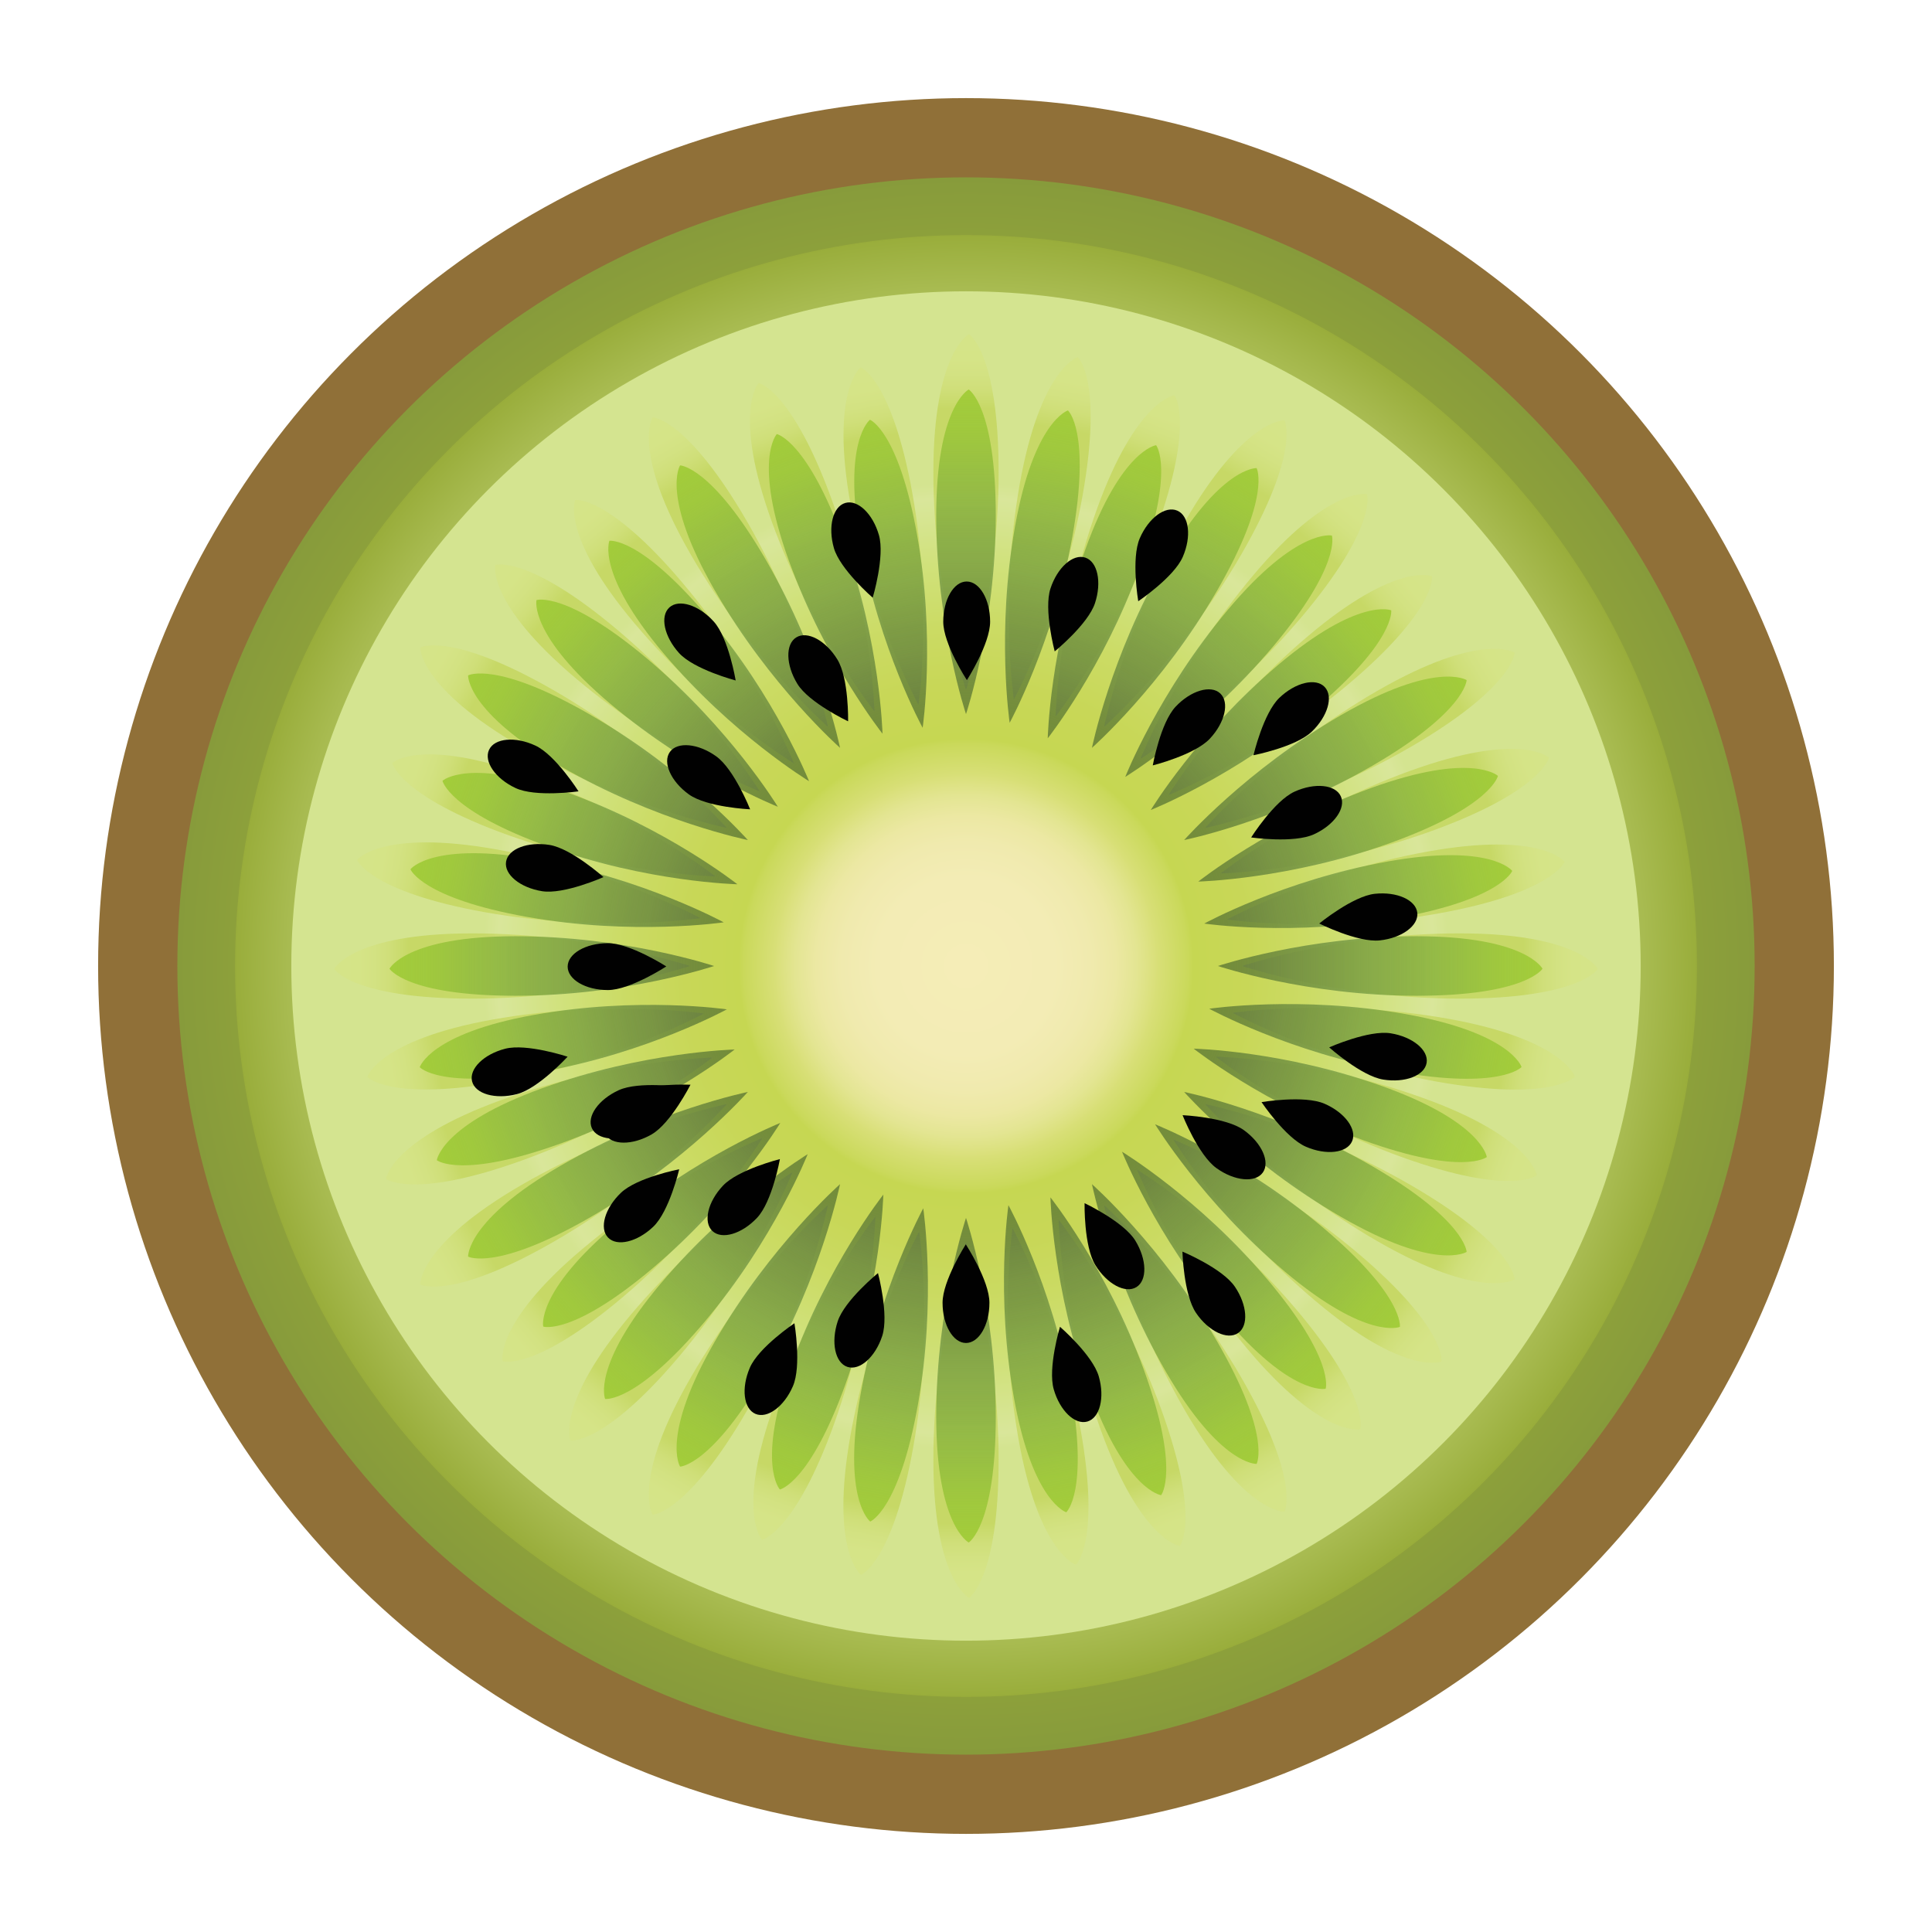 <?xml version="1.0" encoding="utf-8"?>
<!-- Generator: Adobe Illustrator 22.0.1, SVG Export Plug-In . SVG Version: 6.00 Build 0)  -->
<svg version="1.1" xmlns="http://www.w3.org/2000/svg" xmlns:xlink="http://www.w3.org/1999/xlink" x="0px" y="0px"
	 viewBox="0 0 512 512" style="enable-background:new 0 0 512 512;" xml:space="preserve">
<g id="Layer_3">
	<radialGradient id="SVGID_1_" cx="256" cy="256" r="230" gradientUnits="userSpaceOnUse">
		<stop  offset="0.061" style="stop-color:#907038"/>
		<stop  offset="1" style="stop-color:#907038"/>
	</radialGradient>
	<circle style="fill:url(#SVGID_1_);" cx="256" cy="256" r="230"/>
</g>
<g id="Layer_2">
	<g id="Layer_3_1_">
		
			<radialGradient id="SVGID_2_" cx="306" cy="675" r="209" gradientTransform="matrix(1 0 0 1 -50 -419)" gradientUnits="userSpaceOnUse">
			<stop  offset="0" style="stop-color:#F5EDB7"/>
			<stop  offset="0.124" style="stop-color:#F3ECB5"/>
			<stop  offset="0.183" style="stop-color:#F0EAAD"/>
			<stop  offset="0.228" style="stop-color:#ECE8A1"/>
			<stop  offset="0.266" style="stop-color:#E2E48F"/>
			<stop  offset="0.299" style="stop-color:#D8DF77"/>
			<stop  offset="0.329" style="stop-color:#CAD95B"/>
			<stop  offset="0.337" style="stop-color:#C6D752"/>
			<stop  offset="0.417" style="stop-color:#C8D757"/>
			<stop  offset="0.504" style="stop-color:#CBDB64"/>
			<stop  offset="0.594" style="stop-color:#D0E17A"/>
			<stop  offset="0.685" style="stop-color:#D8E698"/>
			<stop  offset="0.694" style="stop-color:#D9E69A"/>
			<stop  offset="0.716" style="stop-color:#D4E490"/>
			<stop  offset="0.959" style="stop-color:#99AD3B"/>
			<stop  offset="0.974" style="stop-color:#92A53B"/>
			<stop  offset="1" style="stop-color:#879B3B"/>
		</radialGradient>
		<circle style="display:none;fill:url(#SVGID_2_);" cx="256" cy="256" r="209"/>
		
			<radialGradient id="SVGID_3_" cx="306" cy="675" r="209" gradientTransform="matrix(1 0 0 1 -50 -419)" gradientUnits="userSpaceOnUse">
			<stop  offset="0.857" style="stop-color:#92A53B"/>
			<stop  offset="1" style="stop-color:#879B3B"/>
		</radialGradient>
		<circle style="fill:url(#SVGID_3_);" cx="256" cy="256" r="209"/>
		
			<radialGradient id="SVGID_4_" cx="306" cy="675" r="193.691" gradientTransform="matrix(1 0 0 1 -50 -419)" gradientUnits="userSpaceOnUse">
			<stop  offset="0" style="stop-color:#F5EDB7"/>
			<stop  offset="0.124" style="stop-color:#F3ECB5"/>
			<stop  offset="0.183" style="stop-color:#F0EAAD"/>
			<stop  offset="0.228" style="stop-color:#ECE8A1"/>
			<stop  offset="0.266" style="stop-color:#E2E48F"/>
			<stop  offset="0.299" style="stop-color:#D8DF77"/>
			<stop  offset="0.329" style="stop-color:#CAD95B"/>
			<stop  offset="0.337" style="stop-color:#C6D752"/>
			<stop  offset="0.417" style="stop-color:#C8D757"/>
			<stop  offset="0.504" style="stop-color:#CBDB64"/>
			<stop  offset="0.594" style="stop-color:#D0E17A"/>
			<stop  offset="0.685" style="stop-color:#D8E698"/>
			<stop  offset="0.694" style="stop-color:#D9E69A"/>
			<stop  offset="0.716" style="stop-color:#D4E490"/>
			<stop  offset="1" style="stop-color:#99AD3B"/>
		</radialGradient>
		<circle style="fill:url(#SVGID_4_);" cx="256" cy="256" r="193.691"/>
		
			<radialGradient id="SVGID_5_" cx="306" cy="675" r="178.798" gradientTransform="matrix(1 0 0 1 -50 -419)" gradientUnits="userSpaceOnUse">
			<stop  offset="0" style="stop-color:#F5EDB7"/>
			<stop  offset="0.132" style="stop-color:#F3ECB5"/>
			<stop  offset="0.184" style="stop-color:#F0EAAE"/>
			<stop  offset="0.222" style="stop-color:#ECE8A3"/>
			<stop  offset="0.253" style="stop-color:#E3E592"/>
			<stop  offset="0.28" style="stop-color:#DAE07B"/>
			<stop  offset="0.284" style="stop-color:#D8DF77"/>
			<stop  offset="0.329" style="stop-color:#CAD95B"/>
			<stop  offset="0.337" style="stop-color:#C6D752"/>
			<stop  offset="0.417" style="stop-color:#C8D757"/>
			<stop  offset="0.504" style="stop-color:#CBDB64"/>
			<stop  offset="0.594" style="stop-color:#D0E17A"/>
			<stop  offset="0.685" style="stop-color:#D8E698"/>
			<stop  offset="0.694" style="stop-color:#D9E69A"/>
			<stop  offset="0.716" style="stop-color:#D4E490"/>
		</radialGradient>
		<circle style="fill:url(#SVGID_5_);" cx="256" cy="256" r="178.798"/>
		<g style="opacity:0.5;">
			<g>
				<g>
					<g>
						
							<linearGradient id="SVGID_6_" gradientUnits="userSpaceOnUse" x1="-71" y1="223.585" x2="-71" y2="129.304" gradientTransform="matrix(4.489700e-11 -1 -1 -4.489700e-11 552.75 185)">
							<stop  offset="0" style="stop-color:#A5AC70"/>
							<stop  offset="0.041" style="stop-color:#ACB569"/>
							<stop  offset="0.156" style="stop-color:#BAC85C"/>
							<stop  offset="0.274" style="stop-color:#C3D255"/>
							<stop  offset="0.398" style="stop-color:#C6D752"/>
							<stop  offset="0.477" style="stop-color:#BFD146"/>
							<stop  offset="0.592" style="stop-color:#BACD3E"/>
							<stop  offset="0.791" style="stop-color:#B9CC3C"/>
							<stop  offset="0.806" style="stop-color:#BED047"/>
							<stop  offset="0.844" style="stop-color:#CAD961"/>
							<stop  offset="0.884" style="stop-color:#D1DF73"/>
							<stop  offset="0.927" style="stop-color:#D6E37D"/>
							<stop  offset="0.98" style="stop-color:#D6E380"/>
						</linearGradient>
						<path style="fill:url(#SVGID_6_);" d="M386.796,247.354c-31.828,0-57.631,8.646-57.631,8.646s25.802,8.646,57.631,8.646
							c31.828,0,36.65-7.856,36.65-7.856S418.624,247.354,386.796,247.354z"/>
						
							<linearGradient id="SVGID_7_" gradientUnits="userSpaceOnUse" x1="-71" y1="422.614" x2="-71" y2="328.333" gradientTransform="matrix(4.489700e-11 -1 1 4.489700e-11 -239.779 185)">
							<stop  offset="0" style="stop-color:#A5AC70"/>
							<stop  offset="0.041" style="stop-color:#ACB569"/>
							<stop  offset="0.156" style="stop-color:#BAC85C"/>
							<stop  offset="0.274" style="stop-color:#C3D255"/>
							<stop  offset="0.398" style="stop-color:#C6D752"/>
							<stop  offset="0.477" style="stop-color:#BFD146"/>
							<stop  offset="0.592" style="stop-color:#BACD3E"/>
							<stop  offset="0.791" style="stop-color:#B9CC3C"/>
							<stop  offset="0.806" style="stop-color:#BED047"/>
							<stop  offset="0.844" style="stop-color:#CAD961"/>
							<stop  offset="0.884" style="stop-color:#D1DF73"/>
							<stop  offset="0.927" style="stop-color:#D6E37D"/>
							<stop  offset="0.98" style="stop-color:#D6E380"/>
						</linearGradient>
						<path style="fill:url(#SVGID_7_);" d="M125.204,247.354c31.828,0,57.631,8.646,57.631,8.646s-25.801,8.646-57.631,8.646
							s-36.65-7.856-36.65-7.856S93.376,247.354,125.204,247.354z"/>
					</g>
					<g>
						
							<linearGradient id="SVGID_8_" gradientUnits="userSpaceOnUse" x1="109" y1="600.585" x2="109" y2="506.304" gradientTransform="matrix(-1 0 0 1 365 -417.75)">
							<stop  offset="0" style="stop-color:#A5AC70"/>
							<stop  offset="0.041" style="stop-color:#ACB569"/>
							<stop  offset="0.156" style="stop-color:#BAC85C"/>
							<stop  offset="0.274" style="stop-color:#C3D255"/>
							<stop  offset="0.398" style="stop-color:#C6D752"/>
							<stop  offset="0.477" style="stop-color:#BFD146"/>
							<stop  offset="0.592" style="stop-color:#BACD3E"/>
							<stop  offset="0.791" style="stop-color:#B9CC3C"/>
							<stop  offset="0.806" style="stop-color:#BED047"/>
							<stop  offset="0.844" style="stop-color:#CAD961"/>
							<stop  offset="0.884" style="stop-color:#D1DF73"/>
							<stop  offset="0.927" style="stop-color:#D6E37D"/>
							<stop  offset="0.98" style="stop-color:#D6E380"/>
						</linearGradient>
						<path style="fill:url(#SVGID_8_);" d="M247.354,125.204c0,31.828,8.646,57.631,8.646,57.631s8.646-25.801,8.646-57.631
							s-7.856-36.65-7.856-36.65S247.354,93.376,247.354,125.204z"/>
						
							<linearGradient id="SVGID_9_" gradientUnits="userSpaceOnUse" x1="109" y1="45.614" x2="109" y2="-48.667" gradientTransform="matrix(-1 0 0 -1 365 374.779)">
							<stop  offset="0" style="stop-color:#A5AC70"/>
							<stop  offset="0.041" style="stop-color:#ACB569"/>
							<stop  offset="0.156" style="stop-color:#BAC85C"/>
							<stop  offset="0.274" style="stop-color:#C3D255"/>
							<stop  offset="0.398" style="stop-color:#C6D752"/>
							<stop  offset="0.477" style="stop-color:#BFD146"/>
							<stop  offset="0.592" style="stop-color:#BACD3E"/>
							<stop  offset="0.791" style="stop-color:#B9CC3C"/>
							<stop  offset="0.806" style="stop-color:#BED047"/>
							<stop  offset="0.844" style="stop-color:#CAD961"/>
							<stop  offset="0.884" style="stop-color:#D1DF73"/>
							<stop  offset="0.927" style="stop-color:#D6E37D"/>
							<stop  offset="0.98" style="stop-color:#D6E380"/>
						</linearGradient>
						<path style="fill:url(#SVGID_9_);" d="M247.354,386.796c0-31.828,8.646-57.631,8.646-57.631s8.646,25.802,8.646,57.631
							c0,31.828-7.856,36.65-7.856,36.65S247.354,418.624,247.354,386.796z"/>
					</g>
				</g>
				<g>
					<g>
						
							<linearGradient id="SVGID_10_" gradientUnits="userSpaceOnUse" x1="-17.057" y1="514.032" x2="-17.057" y2="419.75" gradientTransform="matrix(-0.866 -0.5 -0.5 0.866 534.827 -261.043)">
							<stop  offset="0" style="stop-color:#A5AC70"/>
							<stop  offset="0.041" style="stop-color:#ACB569"/>
							<stop  offset="0.156" style="stop-color:#BAC85C"/>
							<stop  offset="0.274" style="stop-color:#C3D255"/>
							<stop  offset="0.398" style="stop-color:#C6D752"/>
							<stop  offset="0.477" style="stop-color:#BFD146"/>
							<stop  offset="0.592" style="stop-color:#BACD3E"/>
							<stop  offset="0.791" style="stop-color:#B9CC3C"/>
							<stop  offset="0.806" style="stop-color:#BED047"/>
							<stop  offset="0.844" style="stop-color:#CAD961"/>
							<stop  offset="0.884" style="stop-color:#D1DF73"/>
							<stop  offset="0.927" style="stop-color:#D6E37D"/>
							<stop  offset="0.98" style="stop-color:#D6E380"/>
						</linearGradient>
						<path style="fill:url(#SVGID_10_);" d="M313.91,138.405c-15.915,27.564-21.328,54.232-21.328,54.232
							s20.388-18.022,36.303-45.586c15.915-27.564,11.522-35.667,11.522-35.667S329.825,110.841,313.91,138.405z"/>
						
							<linearGradient id="SVGID_11_" gradientUnits="userSpaceOnUse" x1="-17.053" y1="132.175" x2="-17.053" y2="37.892" gradientTransform="matrix(-0.866 -0.5 0.5 -0.866 138.562 425.3)">
							<stop  offset="0" style="stop-color:#A5AC70"/>
							<stop  offset="0.041" style="stop-color:#ACB569"/>
							<stop  offset="0.156" style="stop-color:#BAC85C"/>
							<stop  offset="0.274" style="stop-color:#C3D255"/>
							<stop  offset="0.398" style="stop-color:#C6D752"/>
							<stop  offset="0.477" style="stop-color:#BFD146"/>
							<stop  offset="0.592" style="stop-color:#BACD3E"/>
							<stop  offset="0.791" style="stop-color:#B9CC3C"/>
							<stop  offset="0.806" style="stop-color:#BED047"/>
							<stop  offset="0.844" style="stop-color:#CAD961"/>
							<stop  offset="0.884" style="stop-color:#D1DF73"/>
							<stop  offset="0.927" style="stop-color:#D6E37D"/>
							<stop  offset="0.98" style="stop-color:#D6E380"/>
						</linearGradient>
						<path style="fill:url(#SVGID_11_);" d="M183.114,364.949c15.915-27.564,36.303-45.586,36.303-45.586
							s-5.413,26.669-21.328,54.232c-15.915,27.564-25.129,27.813-25.129,27.813S167.201,392.514,183.114,364.949z"/>
					</g>
					<g>
						
							<linearGradient id="SVGID_12_" gradientUnits="userSpaceOnUse" x1="399.444" y1="546.653" x2="399.444" y2="452.371" gradientTransform="matrix(-0.5 0.866 0.866 0.5 -81.043 -399.827)">
							<stop  offset="0" style="stop-color:#A5AC70"/>
							<stop  offset="0.041" style="stop-color:#ACB569"/>
							<stop  offset="0.156" style="stop-color:#BAC85C"/>
							<stop  offset="0.274" style="stop-color:#C3D255"/>
							<stop  offset="0.398" style="stop-color:#C6D752"/>
							<stop  offset="0.477" style="stop-color:#BFD146"/>
							<stop  offset="0.592" style="stop-color:#BACD3E"/>
							<stop  offset="0.791" style="stop-color:#B9CC3C"/>
							<stop  offset="0.806" style="stop-color:#BED047"/>
							<stop  offset="0.844" style="stop-color:#CAD961"/>
							<stop  offset="0.884" style="stop-color:#D1DF73"/>
							<stop  offset="0.927" style="stop-color:#D6E37D"/>
							<stop  offset="0.98" style="stop-color:#D6E380"/>
						</linearGradient>
						<path style="fill:url(#SVGID_12_);" d="M138.405,198.09c27.564,15.915,54.232,21.328,54.232,21.328
							s-18.022-20.388-45.586-36.303s-35.667-11.522-35.667-11.522S110.841,182.175,138.405,198.09z"/>
						
							<linearGradient id="SVGID_13_" gradientUnits="userSpaceOnUse" x1="399.447" y1="99.554" x2="399.447" y2="5.271" gradientTransform="matrix(-0.5 0.866 -0.866 -0.5 605.3 -3.562)">
							<stop  offset="0" style="stop-color:#A5AC70"/>
							<stop  offset="0.041" style="stop-color:#ACB569"/>
							<stop  offset="0.156" style="stop-color:#BAC85C"/>
							<stop  offset="0.274" style="stop-color:#C3D255"/>
							<stop  offset="0.398" style="stop-color:#C6D752"/>
							<stop  offset="0.477" style="stop-color:#BFD146"/>
							<stop  offset="0.592" style="stop-color:#BACD3E"/>
							<stop  offset="0.791" style="stop-color:#B9CC3C"/>
							<stop  offset="0.806" style="stop-color:#BED047"/>
							<stop  offset="0.844" style="stop-color:#CAD961"/>
							<stop  offset="0.884" style="stop-color:#D1DF73"/>
							<stop  offset="0.927" style="stop-color:#D6E37D"/>
							<stop  offset="0.98" style="stop-color:#D6E380"/>
						</linearGradient>
						<path style="fill:url(#SVGID_13_);" d="M364.949,328.886c-27.564-15.915-45.586-36.303-45.586-36.303
							s26.669,5.413,54.232,21.328c27.564,15.915,27.813,25.129,27.813,25.129S392.514,344.799,364.949,328.886z"/>
					</g>
				</g>
				<g>
					<g>
						
							<linearGradient id="SVGID_14_" gradientUnits="userSpaceOnUse" x1="-82.936" y1="376.037" x2="-82.936" y2="281.754" gradientTransform="matrix(-0.5 -0.866 -0.866 0.5 603.543 -40.423)">
							<stop  offset="0" style="stop-color:#A5AC70"/>
							<stop  offset="0.041" style="stop-color:#ACB569"/>
							<stop  offset="0.156" style="stop-color:#BAC85C"/>
							<stop  offset="0.274" style="stop-color:#C3D255"/>
							<stop  offset="0.398" style="stop-color:#C6D752"/>
							<stop  offset="0.477" style="stop-color:#BFD146"/>
							<stop  offset="0.592" style="stop-color:#BACD3E"/>
							<stop  offset="0.791" style="stop-color:#B9CC3C"/>
							<stop  offset="0.806" style="stop-color:#BED047"/>
							<stop  offset="0.844" style="stop-color:#CAD961"/>
							<stop  offset="0.884" style="stop-color:#D1DF73"/>
							<stop  offset="0.927" style="stop-color:#D6E37D"/>
							<stop  offset="0.98" style="stop-color:#D6E380"/>
						</linearGradient>
						<path style="fill:url(#SVGID_14_);" d="M364.949,183.114c-27.564,15.915-45.586,36.303-45.586,36.303
							s26.669-5.413,54.232-21.328c27.564-15.915,27.813-25.129,27.813-25.129S392.514,167.201,364.949,183.114z"/>
						
							<linearGradient id="SVGID_15_" gradientUnits="userSpaceOnUse" x1="-82.939" y1="270.17" x2="-82.939" y2="175.888" gradientTransform="matrix(-0.5 -0.866 0.866 -0.5 -82.8 355.841)">
							<stop  offset="0" style="stop-color:#A5AC70"/>
							<stop  offset="0.041" style="stop-color:#ACB569"/>
							<stop  offset="0.156" style="stop-color:#BAC85C"/>
							<stop  offset="0.274" style="stop-color:#C3D255"/>
							<stop  offset="0.398" style="stop-color:#C6D752"/>
							<stop  offset="0.477" style="stop-color:#BFD146"/>
							<stop  offset="0.592" style="stop-color:#BACD3E"/>
							<stop  offset="0.791" style="stop-color:#B9CC3C"/>
							<stop  offset="0.806" style="stop-color:#BED047"/>
							<stop  offset="0.844" style="stop-color:#CAD961"/>
							<stop  offset="0.884" style="stop-color:#D1DF73"/>
							<stop  offset="0.927" style="stop-color:#D6E37D"/>
							<stop  offset="0.98" style="stop-color:#D6E380"/>
						</linearGradient>
						<path style="fill:url(#SVGID_15_);" d="M138.405,313.91c27.564-15.915,54.232-21.328,54.232-21.328
							s-18.022,20.388-45.586,36.303c-27.564,15.915-35.667,11.522-35.667,11.522S110.841,329.825,138.405,313.91z"/>
					</g>
					<g>
						
							<linearGradient id="SVGID_16_" gradientUnits="userSpaceOnUse" x1="261.459" y1="612.529" x2="261.459" y2="518.246" gradientTransform="matrix(-0.866 0.5 0.5 0.866 139.577 -468.543)">
							<stop  offset="0" style="stop-color:#A5AC70"/>
							<stop  offset="0.041" style="stop-color:#ACB569"/>
							<stop  offset="0.156" style="stop-color:#BAC85C"/>
							<stop  offset="0.274" style="stop-color:#C3D255"/>
							<stop  offset="0.398" style="stop-color:#C6D752"/>
							<stop  offset="0.477" style="stop-color:#BFD146"/>
							<stop  offset="0.592" style="stop-color:#BACD3E"/>
							<stop  offset="0.791" style="stop-color:#B9CC3C"/>
							<stop  offset="0.806" style="stop-color:#BED047"/>
							<stop  offset="0.844" style="stop-color:#CAD961"/>
							<stop  offset="0.884" style="stop-color:#D1DF73"/>
							<stop  offset="0.927" style="stop-color:#D6E37D"/>
							<stop  offset="0.98" style="stop-color:#D6E380"/>
						</linearGradient>
						<path style="fill:url(#SVGID_16_);" d="M183.114,147.051c15.915,27.564,36.303,45.586,36.303,45.586
							s-5.413-26.669-21.328-54.232c-15.915-27.564-25.129-27.813-25.129-27.813S167.201,119.486,183.114,147.051z"/>
						
							<linearGradient id="SVGID_17_" gradientUnits="userSpaceOnUse" x1="261.456" y1="33.678" x2="261.456" y2="-60.604" gradientTransform="matrix(-0.866 0.5 -0.5 -0.866 535.841 217.8)">
							<stop  offset="0" style="stop-color:#A5AC70"/>
							<stop  offset="0.041" style="stop-color:#ACB569"/>
							<stop  offset="0.156" style="stop-color:#BAC85C"/>
							<stop  offset="0.274" style="stop-color:#C3D255"/>
							<stop  offset="0.398" style="stop-color:#C6D752"/>
							<stop  offset="0.477" style="stop-color:#BFD146"/>
							<stop  offset="0.592" style="stop-color:#BACD3E"/>
							<stop  offset="0.791" style="stop-color:#B9CC3C"/>
							<stop  offset="0.806" style="stop-color:#BED047"/>
							<stop  offset="0.844" style="stop-color:#CAD961"/>
							<stop  offset="0.884" style="stop-color:#D1DF73"/>
							<stop  offset="0.927" style="stop-color:#D6E37D"/>
							<stop  offset="0.98" style="stop-color:#D6E380"/>
						</linearGradient>
						<path style="fill:url(#SVGID_17_);" d="M313.91,373.595c-15.915-27.564-21.328-54.232-21.328-54.232
							s20.388,18.022,36.303,45.586c15.915,27.564,11.522,35.667,11.522,35.667S329.825,401.159,313.91,373.595z"/>
					</g>
				</g>
			</g>
			<g>
				<g>
					<g>
						
							<linearGradient id="SVGID_18_" gradientUnits="userSpaceOnUse" x1="-49.277" y1="177.761" x2="-49.277" y2="85.475" gradientTransform="matrix(0.175 -0.985 -0.985 -0.175 510.281 251.041)">
							<stop  offset="0" style="stop-color:#A5AC70"/>
							<stop  offset="0.041" style="stop-color:#ACB569"/>
							<stop  offset="0.156" style="stop-color:#BAC85C"/>
							<stop  offset="0.274" style="stop-color:#C3D255"/>
							<stop  offset="0.398" style="stop-color:#C6D752"/>
							<stop  offset="0.477" style="stop-color:#BFD146"/>
							<stop  offset="0.592" style="stop-color:#BACD3E"/>
							<stop  offset="0.791" style="stop-color:#B9CC3C"/>
							<stop  offset="0.806" style="stop-color:#BED047"/>
							<stop  offset="0.844" style="stop-color:#CAD961"/>
							<stop  offset="0.884" style="stop-color:#D1DF73"/>
							<stop  offset="0.927" style="stop-color:#D6E37D"/>
							<stop  offset="0.98" style="stop-color:#D6E380"/>
						</linearGradient>
						<path style="fill:url(#SVGID_18_);" d="M383.662,269.962c-30.672-5.459-57.02-1.551-57.02-1.551s23.382,12.756,54.054,18.215
							s36.666-1.285,36.666-1.285S414.334,275.421,383.662,269.962z"/>
						
							<linearGradient id="SVGID_19_" gradientUnits="userSpaceOnUse" x1="-49.274" y1="471.552" x2="-49.274" y2="379.265" gradientTransform="matrix(0.175 -0.985 0.985 0.175 -269.981 112.192)">
							<stop  offset="0" style="stop-color:#A5AC70"/>
							<stop  offset="0.041" style="stop-color:#ACB569"/>
							<stop  offset="0.156" style="stop-color:#BAC85C"/>
							<stop  offset="0.274" style="stop-color:#C3D255"/>
							<stop  offset="0.398" style="stop-color:#C6D752"/>
							<stop  offset="0.477" style="stop-color:#BFD146"/>
							<stop  offset="0.592" style="stop-color:#BACD3E"/>
							<stop  offset="0.791" style="stop-color:#B9CC3C"/>
							<stop  offset="0.806" style="stop-color:#BED047"/>
							<stop  offset="0.844" style="stop-color:#CAD961"/>
							<stop  offset="0.884" style="stop-color:#D1DF73"/>
							<stop  offset="0.927" style="stop-color:#D6E37D"/>
							<stop  offset="0.98" style="stop-color:#D6E380"/>
						</linearGradient>
						<path style="fill:url(#SVGID_19_);" d="M131.574,225.103c30.672,5.458,54.054,18.215,54.054,18.215s-26.348,3.908-57.02-1.551
							c-30.672-5.458-33.972-13.855-33.972-13.855S100.902,219.645,131.574,225.103z"/>
					</g>
					<g>
						
							<linearGradient id="SVGID_20_" gradientUnits="userSpaceOnUse" x1="61.623" y1="580.428" x2="61.623" y2="488.142" gradientTransform="matrix(-0.985 -0.175 -0.175 0.985 431.041 -375.277)">
							<stop  offset="0" style="stop-color:#A5AC70"/>
							<stop  offset="0.041" style="stop-color:#ACB569"/>
							<stop  offset="0.156" style="stop-color:#BAC85C"/>
							<stop  offset="0.274" style="stop-color:#C3D255"/>
							<stop  offset="0.398" style="stop-color:#C6D752"/>
							<stop  offset="0.477" style="stop-color:#BFD146"/>
							<stop  offset="0.592" style="stop-color:#BACD3E"/>
							<stop  offset="0.791" style="stop-color:#B9CC3C"/>
							<stop  offset="0.806" style="stop-color:#BED047"/>
							<stop  offset="0.844" style="stop-color:#CAD961"/>
							<stop  offset="0.884" style="stop-color:#D1DF73"/>
							<stop  offset="0.927" style="stop-color:#D6E37D"/>
							<stop  offset="0.98" style="stop-color:#D6E380"/>
						</linearGradient>
						<path style="fill:url(#SVGID_20_);" d="M270.233,128.338c-5.459,30.672-1.551,57.02-1.551,57.02s12.756-23.382,18.215-54.054
							c5.459-30.672-1.285-36.666-1.285-36.666S275.691,97.666,270.233,128.338z"/>
						
							<linearGradient id="SVGID_21_" gradientUnits="userSpaceOnUse" x1="61.626" y1="68.884" x2="61.626" y2="-23.402" gradientTransform="matrix(-0.985 -0.175 0.175 -0.985 292.192 404.985)">
							<stop  offset="0" style="stop-color:#A5AC70"/>
							<stop  offset="0.041" style="stop-color:#ACB569"/>
							<stop  offset="0.156" style="stop-color:#BAC85C"/>
							<stop  offset="0.274" style="stop-color:#C3D255"/>
							<stop  offset="0.398" style="stop-color:#C6D752"/>
							<stop  offset="0.477" style="stop-color:#BFD146"/>
							<stop  offset="0.592" style="stop-color:#BACD3E"/>
							<stop  offset="0.791" style="stop-color:#B9CC3C"/>
							<stop  offset="0.806" style="stop-color:#BED047"/>
							<stop  offset="0.844" style="stop-color:#CAD961"/>
							<stop  offset="0.884" style="stop-color:#D1DF73"/>
							<stop  offset="0.927" style="stop-color:#D6E37D"/>
							<stop  offset="0.98" style="stop-color:#D6E380"/>
						</linearGradient>
						<path style="fill:url(#SVGID_21_);" d="M225.374,380.426c5.458-30.672,18.215-54.054,18.215-54.054s3.908,26.348-1.551,57.02
							c-5.459,30.672-13.855,33.972-13.855,33.972S219.917,411.098,225.374,380.426z"/>
					</g>
				</g>
				<g>
					<g>
						
							<linearGradient id="SVGID_22_" gradientUnits="userSpaceOnUse" x1="-47.228" y1="473.079" x2="-47.228" y2="380.795" gradientTransform="matrix(-0.765 -0.644 -0.644 0.765 570.787 -191.245)">
							<stop  offset="0" style="stop-color:#A5AC70"/>
							<stop  offset="0.041" style="stop-color:#ACB569"/>
							<stop  offset="0.156" style="stop-color:#BAC85C"/>
							<stop  offset="0.274" style="stop-color:#C3D255"/>
							<stop  offset="0.398" style="stop-color:#C6D752"/>
							<stop  offset="0.477" style="stop-color:#BFD146"/>
							<stop  offset="0.592" style="stop-color:#BACD3E"/>
							<stop  offset="0.791" style="stop-color:#B9CC3C"/>
							<stop  offset="0.806" style="stop-color:#BED047"/>
							<stop  offset="0.844" style="stop-color:#CAD961"/>
							<stop  offset="0.884" style="stop-color:#D1DF73"/>
							<stop  offset="0.927" style="stop-color:#D6E37D"/>
							<stop  offset="0.98" style="stop-color:#D6E380"/>
						</linearGradient>
						<path style="fill:url(#SVGID_22_);" d="M332.107,152.472c-20.063,23.833-29.852,48.605-29.852,48.605
							s22.738-13.872,42.801-37.705s17.22-32.396,17.22-32.396S352.171,128.639,332.107,152.472z"/>
						
							<linearGradient id="SVGID_23_" gradientUnits="userSpaceOnUse" x1="-47.222" y1="176.227" x2="-47.222" y2="83.944" gradientTransform="matrix(-0.765 -0.644 0.644 -0.765 60.402 415.057)">
							<stop  offset="0" style="stop-color:#A5AC70"/>
							<stop  offset="0.041" style="stop-color:#ACB569"/>
							<stop  offset="0.156" style="stop-color:#BAC85C"/>
							<stop  offset="0.274" style="stop-color:#C3D255"/>
							<stop  offset="0.398" style="stop-color:#C6D752"/>
							<stop  offset="0.477" style="stop-color:#BFD146"/>
							<stop  offset="0.592" style="stop-color:#BACD3E"/>
							<stop  offset="0.791" style="stop-color:#B9CC3C"/>
							<stop  offset="0.806" style="stop-color:#BED047"/>
							<stop  offset="0.844" style="stop-color:#CAD961"/>
							<stop  offset="0.884" style="stop-color:#D1DF73"/>
							<stop  offset="0.927" style="stop-color:#D6E37D"/>
							<stop  offset="0.98" style="stop-color:#D6E380"/>
						</linearGradient>
						<path style="fill:url(#SVGID_23_);" d="M167.215,348.357c20.063-23.833,42.801-37.705,42.801-37.705
							s-9.79,24.771-29.852,48.604c-20.063,23.833-28.984,22.493-28.984,22.493S147.152,372.191,167.215,348.357z"/>
					</g>
					<g>
						
							<linearGradient id="SVGID_24_" gradientUnits="userSpaceOnUse" x1="356.935" y1="578.376" x2="356.935" y2="486.092" gradientTransform="matrix(-0.644 0.765 0.765 0.644 -11.245 -435.783)">
							<stop  offset="0" style="stop-color:#A5AC70"/>
							<stop  offset="0.041" style="stop-color:#ACB569"/>
							<stop  offset="0.156" style="stop-color:#BAC85C"/>
							<stop  offset="0.274" style="stop-color:#C3D255"/>
							<stop  offset="0.398" style="stop-color:#C6D752"/>
							<stop  offset="0.477" style="stop-color:#BFD146"/>
							<stop  offset="0.592" style="stop-color:#BACD3E"/>
							<stop  offset="0.791" style="stop-color:#B9CC3C"/>
							<stop  offset="0.806" style="stop-color:#BED047"/>
							<stop  offset="0.844" style="stop-color:#CAD961"/>
							<stop  offset="0.884" style="stop-color:#D1DF73"/>
							<stop  offset="0.927" style="stop-color:#D6E37D"/>
							<stop  offset="0.98" style="stop-color:#D6E380"/>
						</linearGradient>
						<path style="fill:url(#SVGID_24_);" d="M152.743,179.893c23.833,20.063,48.604,29.852,48.604,29.852
							s-13.872-22.738-37.705-42.801s-32.396-17.22-32.396-17.22S128.91,159.829,152.743,179.893z"/>
						
							<linearGradient id="SVGID_25_" gradientUnits="userSpaceOnUse" x1="356.942" y1="70.93" x2="356.942" y2="-21.354" gradientTransform="matrix(-0.644 0.765 -0.765 -0.644 595.057 74.602)">
							<stop  offset="0" style="stop-color:#A5AC70"/>
							<stop  offset="0.041" style="stop-color:#ACB569"/>
							<stop  offset="0.156" style="stop-color:#BAC85C"/>
							<stop  offset="0.274" style="stop-color:#C3D255"/>
							<stop  offset="0.398" style="stop-color:#C6D752"/>
							<stop  offset="0.477" style="stop-color:#BFD146"/>
							<stop  offset="0.592" style="stop-color:#BACD3E"/>
							<stop  offset="0.791" style="stop-color:#B9CC3C"/>
							<stop  offset="0.806" style="stop-color:#BED047"/>
							<stop  offset="0.844" style="stop-color:#CAD961"/>
							<stop  offset="0.884" style="stop-color:#D1DF73"/>
							<stop  offset="0.927" style="stop-color:#D6E37D"/>
							<stop  offset="0.98" style="stop-color:#D6E380"/>
						</linearGradient>
						<path style="fill:url(#SVGID_25_);" d="M348.629,344.785c-23.833-20.063-37.705-42.801-37.705-42.801
							s24.771,9.79,48.605,29.852c23.833,20.063,22.493,28.984,22.493,28.984S372.462,364.848,348.629,344.785z"/>
					</g>
				</g>
				<g>
					<g>
						
							<linearGradient id="SVGID_26_" gradientUnits="userSpaceOnUse" x1="-87.819" y1="325.697" x2="-87.819" y2="233.41" gradientTransform="matrix(-0.341 -0.94 -0.94 0.341 599.788 38.008)">
							<stop  offset="0" style="stop-color:#A5AC70"/>
							<stop  offset="0.041" style="stop-color:#ACB569"/>
							<stop  offset="0.156" style="stop-color:#BAC85C"/>
							<stop  offset="0.274" style="stop-color:#C3D255"/>
							<stop  offset="0.398" style="stop-color:#C6D752"/>
							<stop  offset="0.477" style="stop-color:#BFD146"/>
							<stop  offset="0.592" style="stop-color:#BACD3E"/>
							<stop  offset="0.791" style="stop-color:#B9CC3C"/>
							<stop  offset="0.806" style="stop-color:#BED047"/>
							<stop  offset="0.844" style="stop-color:#CAD961"/>
							<stop  offset="0.884" style="stop-color:#D1DF73"/>
							<stop  offset="0.927" style="stop-color:#D6E37D"/>
							<stop  offset="0.98" style="stop-color:#D6E380"/>
						</linearGradient>
						<path style="fill:url(#SVGID_26_);" d="M373.626,204.31c-29.292,10.609-50.156,27.166-50.156,27.166
							s26.628-0.643,55.92-11.253s31.111-19.446,31.111-19.446S402.917,193.702,373.626,204.31z"/>
						
							<linearGradient id="SVGID_27_" gradientUnits="userSpaceOnUse" x1="-87.811" y1="323.617" x2="-87.811" y2="231.331" gradientTransform="matrix(-0.341 -0.94 0.94 -0.341 -145.363 307.885)">
							<stop  offset="0" style="stop-color:#A5AC70"/>
							<stop  offset="0.041" style="stop-color:#ACB569"/>
							<stop  offset="0.156" style="stop-color:#BAC85C"/>
							<stop  offset="0.274" style="stop-color:#C3D255"/>
							<stop  offset="0.398" style="stop-color:#C6D752"/>
							<stop  offset="0.477" style="stop-color:#BFD146"/>
							<stop  offset="0.592" style="stop-color:#BACD3E"/>
							<stop  offset="0.791" style="stop-color:#B9CC3C"/>
							<stop  offset="0.806" style="stop-color:#BED047"/>
							<stop  offset="0.844" style="stop-color:#CAD961"/>
							<stop  offset="0.884" style="stop-color:#D1DF73"/>
							<stop  offset="0.927" style="stop-color:#D6E37D"/>
							<stop  offset="0.98" style="stop-color:#D6E380"/>
						</linearGradient>
						<path style="fill:url(#SVGID_27_);" d="M132.881,291.505c29.292-10.609,55.92-11.253,55.92-11.253
							s-20.864,16.557-50.156,27.166c-29.292,10.609-36.348,4.986-36.348,4.986S103.591,302.115,132.881,291.505z"/>
					</g>
					<g>
						
							<linearGradient id="SVGID_28_" gradientUnits="userSpaceOnUse" x1="209.554" y1="618.976" x2="209.554" y2="526.689" gradientTransform="matrix(-0.94 0.341 0.341 0.94 218.007 -464.784)">
							<stop  offset="0" style="stop-color:#A5AC70"/>
							<stop  offset="0.041" style="stop-color:#ACB569"/>
							<stop  offset="0.156" style="stop-color:#BAC85C"/>
							<stop  offset="0.274" style="stop-color:#C3D255"/>
							<stop  offset="0.398" style="stop-color:#C6D752"/>
							<stop  offset="0.477" style="stop-color:#BFD146"/>
							<stop  offset="0.592" style="stop-color:#BACD3E"/>
							<stop  offset="0.791" style="stop-color:#B9CC3C"/>
							<stop  offset="0.806" style="stop-color:#BED047"/>
							<stop  offset="0.844" style="stop-color:#CAD961"/>
							<stop  offset="0.884" style="stop-color:#D1DF73"/>
							<stop  offset="0.927" style="stop-color:#D6E37D"/>
							<stop  offset="0.98" style="stop-color:#D6E380"/>
						</linearGradient>
						<path style="fill:url(#SVGID_28_);" d="M204.581,138.374c10.609,29.292,27.166,50.156,27.166,50.156
							s-0.643-26.628-11.253-55.92s-19.446-31.111-19.446-31.111S193.972,109.083,204.581,138.374z"/>
						
							<linearGradient id="SVGID_29_" gradientUnits="userSpaceOnUse" x1="209.561" y1="30.338" x2="209.561" y2="-61.948" gradientTransform="matrix(-0.94 0.341 -0.341 -0.94 487.885 280.367)">
							<stop  offset="0" style="stop-color:#A5AC70"/>
							<stop  offset="0.041" style="stop-color:#ACB569"/>
							<stop  offset="0.156" style="stop-color:#BAC85C"/>
							<stop  offset="0.274" style="stop-color:#C3D255"/>
							<stop  offset="0.398" style="stop-color:#C6D752"/>
							<stop  offset="0.477" style="stop-color:#BFD146"/>
							<stop  offset="0.592" style="stop-color:#BACD3E"/>
							<stop  offset="0.791" style="stop-color:#B9CC3C"/>
							<stop  offset="0.806" style="stop-color:#BED047"/>
							<stop  offset="0.844" style="stop-color:#CAD961"/>
							<stop  offset="0.884" style="stop-color:#D1DF73"/>
							<stop  offset="0.927" style="stop-color:#D6E37D"/>
							<stop  offset="0.98" style="stop-color:#D6E380"/>
						</linearGradient>
						<path style="fill:url(#SVGID_29_);" d="M291.777,379.119c-10.609-29.292-11.253-55.92-11.253-55.92
							s16.557,20.864,27.166,50.156s4.986,36.348,4.986,36.348S302.385,408.409,291.777,379.119z"/>
					</g>
				</g>
			</g>
			<g>
				<g>
					<g>
						
							<linearGradient id="SVGID_30_" gradientUnits="userSpaceOnUse" x1="-21.281" y1="137.849" x2="-21.281" y2="47.086" gradientTransform="matrix(0.339 -0.941 -0.941 -0.339 459.035 306.717)">
							<stop  offset="0" style="stop-color:#A5AC70"/>
							<stop  offset="0.041" style="stop-color:#ACB569"/>
							<stop  offset="0.156" style="stop-color:#BAC85C"/>
							<stop  offset="0.274" style="stop-color:#C3D255"/>
							<stop  offset="0.398" style="stop-color:#C6D752"/>
							<stop  offset="0.477" style="stop-color:#BFD146"/>
							<stop  offset="0.592" style="stop-color:#BACD3E"/>
							<stop  offset="0.791" style="stop-color:#B9CC3C"/>
							<stop  offset="0.806" style="stop-color:#BED047"/>
							<stop  offset="0.844" style="stop-color:#CAD961"/>
							<stop  offset="0.884" style="stop-color:#D1DF73"/>
							<stop  offset="0.927" style="stop-color:#D6E37D"/>
							<stop  offset="0.98" style="stop-color:#D6E380"/>
						</linearGradient>
						<path style="fill:url(#SVGID_30_);" d="M377.15,290.986c-28.828-10.387-55.018-10.976-55.018-10.976
							s20.548,16.25,49.376,26.637c28.828,10.387,35.758,4.845,35.758,4.845S405.978,301.372,377.15,290.986z"/>
						
							<linearGradient id="SVGID_31_" gradientUnits="userSpaceOnUse" x1="-21.273" y1="513.803" x2="-21.273" y2="423.039" gradientTransform="matrix(0.339 -0.941 0.941 0.339 -286.576 38.069)">
							<stop  offset="0" style="stop-color:#A5AC70"/>
							<stop  offset="0.041" style="stop-color:#ACB569"/>
							<stop  offset="0.156" style="stop-color:#BAC85C"/>
							<stop  offset="0.274" style="stop-color:#C3D255"/>
							<stop  offset="0.398" style="stop-color:#C6D752"/>
							<stop  offset="0.477" style="stop-color:#BFD146"/>
							<stop  offset="0.592" style="stop-color:#BACD3E"/>
							<stop  offset="0.791" style="stop-color:#B9CC3C"/>
							<stop  offset="0.806" style="stop-color:#BED047"/>
							<stop  offset="0.844" style="stop-color:#CAD961"/>
							<stop  offset="0.884" style="stop-color:#D1DF73"/>
							<stop  offset="0.927" style="stop-color:#D6E37D"/>
							<stop  offset="0.98" style="stop-color:#D6E380"/>
						</linearGradient>
						<path style="fill:url(#SVGID_31_);" d="M140.223,205.623c28.828,10.387,49.376,26.637,49.376,26.637
							s-26.191-0.589-55.018-10.976c-28.828-10.387-30.631-19.074-30.631-19.074S111.396,195.236,140.223,205.623z"/>
					</g>
					<g>
						
							<linearGradient id="SVGID_32_" gradientUnits="userSpaceOnUse" x1="20.521" y1="553.594" x2="20.521" y2="462.83" gradientTransform="matrix(-0.941 -0.339 -0.339 0.941 486.714 -323.997)">
							<stop  offset="0" style="stop-color:#A5AC70"/>
							<stop  offset="0.041" style="stop-color:#ACB569"/>
							<stop  offset="0.156" style="stop-color:#BAC85C"/>
							<stop  offset="0.274" style="stop-color:#C3D255"/>
							<stop  offset="0.398" style="stop-color:#C6D752"/>
							<stop  offset="0.477" style="stop-color:#BFD146"/>
							<stop  offset="0.592" style="stop-color:#BACD3E"/>
							<stop  offset="0.791" style="stop-color:#B9CC3C"/>
							<stop  offset="0.806" style="stop-color:#BED047"/>
							<stop  offset="0.844" style="stop-color:#CAD961"/>
							<stop  offset="0.884" style="stop-color:#D1DF73"/>
							<stop  offset="0.927" style="stop-color:#D6E37D"/>
							<stop  offset="0.98" style="stop-color:#D6E380"/>
						</linearGradient>
						<path style="fill:url(#SVGID_32_);" d="M290.716,134.85c-10.387,28.828-10.976,55.018-10.976,55.018
							s16.25-20.548,26.637-49.376s4.845-35.758,4.845-35.758S301.103,106.022,290.716,134.85z"/>
						
							<linearGradient id="SVGID_33_" gradientUnits="userSpaceOnUse" x1="20.53" y1="98.058" x2="20.53" y2="7.295" gradientTransform="matrix(-0.941 -0.339 0.339 -0.941 218.065 421.614)">
							<stop  offset="0" style="stop-color:#A5AC70"/>
							<stop  offset="0.041" style="stop-color:#ACB569"/>
							<stop  offset="0.156" style="stop-color:#BAC85C"/>
							<stop  offset="0.274" style="stop-color:#C3D255"/>
							<stop  offset="0.398" style="stop-color:#C6D752"/>
							<stop  offset="0.477" style="stop-color:#BFD146"/>
							<stop  offset="0.592" style="stop-color:#BACD3E"/>
							<stop  offset="0.791" style="stop-color:#B9CC3C"/>
							<stop  offset="0.806" style="stop-color:#BED047"/>
							<stop  offset="0.844" style="stop-color:#CAD961"/>
							<stop  offset="0.884" style="stop-color:#D1DF73"/>
							<stop  offset="0.927" style="stop-color:#D6E37D"/>
							<stop  offset="0.98" style="stop-color:#D6E380"/>
						</linearGradient>
						<path style="fill:url(#SVGID_33_);" d="M205.353,371.777c10.387-28.828,26.637-49.376,26.637-49.376
							s-0.589,26.191-10.976,55.017c-10.387,28.828-19.074,30.631-19.074,30.631S194.967,400.604,205.353,371.777z"/>
					</g>
				</g>
				<g>
					<g>
						
							<linearGradient id="SVGID_34_" gradientUnits="userSpaceOnUse" x1="-68.81" y1="429.448" x2="-68.81" y2="338.688" gradientTransform="matrix(-0.645 -0.764 -0.764 0.645 593.369 -119.01)">
							<stop  offset="0" style="stop-color:#A5AC70"/>
							<stop  offset="0.041" style="stop-color:#ACB569"/>
							<stop  offset="0.156" style="stop-color:#BAC85C"/>
							<stop  offset="0.274" style="stop-color:#C3D255"/>
							<stop  offset="0.398" style="stop-color:#C6D752"/>
							<stop  offset="0.477" style="stop-color:#BFD146"/>
							<stop  offset="0.592" style="stop-color:#BACD3E"/>
							<stop  offset="0.791" style="stop-color:#B9CC3C"/>
							<stop  offset="0.806" style="stop-color:#BED047"/>
							<stop  offset="0.844" style="stop-color:#CAD961"/>
							<stop  offset="0.884" style="stop-color:#D1DF73"/>
							<stop  offset="0.927" style="stop-color:#D6E37D"/>
							<stop  offset="0.98" style="stop-color:#D6E380"/>
						</linearGradient>
						<path style="fill:url(#SVGID_34_);" d="M346.689,168.524c-23.409,19.773-37.014,42.16-37.014,42.16
							s24.348-9.669,47.756-29.442c23.409-19.773,22.075-28.545,22.075-28.545S370.098,148.752,346.689,168.524z"/>
						
							<linearGradient id="SVGID_35_" gradientUnits="userSpaceOnUse" x1="-68.807" y1="222.19" x2="-68.807" y2="131.43" gradientTransform="matrix(-0.645 -0.764 0.764 -0.645 -12.098 392.396)">
							<stop  offset="0" style="stop-color:#A5AC70"/>
							<stop  offset="0.041" style="stop-color:#ACB569"/>
							<stop  offset="0.156" style="stop-color:#BAC85C"/>
							<stop  offset="0.274" style="stop-color:#C3D255"/>
							<stop  offset="0.398" style="stop-color:#C6D752"/>
							<stop  offset="0.477" style="stop-color:#BFD146"/>
							<stop  offset="0.592" style="stop-color:#BACD3E"/>
							<stop  offset="0.791" style="stop-color:#B9CC3C"/>
							<stop  offset="0.806" style="stop-color:#BED047"/>
							<stop  offset="0.844" style="stop-color:#CAD961"/>
							<stop  offset="0.884" style="stop-color:#D1DF73"/>
							<stop  offset="0.927" style="stop-color:#D6E37D"/>
							<stop  offset="0.98" style="stop-color:#D6E380"/>
						</linearGradient>
						<path style="fill:url(#SVGID_35_);" d="M154.3,331.027c23.409-19.773,47.756-29.442,47.756-29.442
							s-13.606,22.387-37.014,42.16c-23.409,19.773-31.835,16.99-31.835,16.99S130.891,350.8,154.3,331.027z"/>
					</g>
					<g>
						
							<linearGradient id="SVGID_36_" gradientUnits="userSpaceOnUse" x1="312.125" y1="601.102" x2="312.125" y2="510.342" gradientTransform="matrix(-0.764 0.645 0.645 0.764 60.986 -458.331)">
							<stop  offset="0" style="stop-color:#A5AC70"/>
							<stop  offset="0.041" style="stop-color:#ACB569"/>
							<stop  offset="0.156" style="stop-color:#BAC85C"/>
							<stop  offset="0.274" style="stop-color:#C3D255"/>
							<stop  offset="0.398" style="stop-color:#C6D752"/>
							<stop  offset="0.477" style="stop-color:#BFD146"/>
							<stop  offset="0.592" style="stop-color:#BACD3E"/>
							<stop  offset="0.791" style="stop-color:#B9CC3C"/>
							<stop  offset="0.806" style="stop-color:#BED047"/>
							<stop  offset="0.844" style="stop-color:#CAD961"/>
							<stop  offset="0.884" style="stop-color:#D1DF73"/>
							<stop  offset="0.927" style="stop-color:#D6E37D"/>
							<stop  offset="0.98" style="stop-color:#D6E380"/>
						</linearGradient>
						<path style="fill:url(#SVGID_36_);" d="M168.255,165.311c19.773,23.409,42.16,37.014,42.16,37.014
							s-9.669-24.347-29.442-47.756s-28.545-22.075-28.545-22.075S148.483,141.902,168.255,165.311z"/>
						
							<linearGradient id="SVGID_37_" gradientUnits="userSpaceOnUse" x1="312.128" y1="50.535" x2="312.128" y2="-40.225" gradientTransform="matrix(-0.764 0.645 -0.645 -0.764 572.393 147.136)">
							<stop  offset="0" style="stop-color:#A5AC70"/>
							<stop  offset="0.041" style="stop-color:#ACB569"/>
							<stop  offset="0.156" style="stop-color:#BAC85C"/>
							<stop  offset="0.274" style="stop-color:#C3D255"/>
							<stop  offset="0.398" style="stop-color:#C6D752"/>
							<stop  offset="0.477" style="stop-color:#BFD146"/>
							<stop  offset="0.592" style="stop-color:#BACD3E"/>
							<stop  offset="0.791" style="stop-color:#B9CC3C"/>
							<stop  offset="0.806" style="stop-color:#BED047"/>
							<stop  offset="0.844" style="stop-color:#CAD961"/>
							<stop  offset="0.884" style="stop-color:#D1DF73"/>
							<stop  offset="0.927" style="stop-color:#D6E37D"/>
							<stop  offset="0.98" style="stop-color:#D6E380"/>
						</linearGradient>
						<path style="fill:url(#SVGID_37_);" d="M330.758,357.7c-19.773-23.409-29.442-47.756-29.442-47.756
							s22.387,13.606,42.16,37.014c19.773,23.409,16.99,31.835,16.99,31.835S350.53,381.109,330.758,357.7z"/>
					</g>
				</g>
				<g>
					<g>
						
							<linearGradient id="SVGID_38_" gradientUnits="userSpaceOnUse" x1="-84.12" y1="277.293" x2="-84.12" y2="186.523" gradientTransform="matrix(-0.177 -0.984 -0.984 0.177 583.231 111.86)">
							<stop  offset="0" style="stop-color:#A5AC70"/>
							<stop  offset="0.041" style="stop-color:#ACB569"/>
							<stop  offset="0.156" style="stop-color:#BAC85C"/>
							<stop  offset="0.274" style="stop-color:#C3D255"/>
							<stop  offset="0.398" style="stop-color:#C6D752"/>
							<stop  offset="0.477" style="stop-color:#BFD146"/>
							<stop  offset="0.592" style="stop-color:#BACD3E"/>
							<stop  offset="0.791" style="stop-color:#B9CC3C"/>
							<stop  offset="0.806" style="stop-color:#BED047"/>
							<stop  offset="0.844" style="stop-color:#CAD961"/>
							<stop  offset="0.884" style="stop-color:#D1DF73"/>
							<stop  offset="0.927" style="stop-color:#D6E37D"/>
							<stop  offset="0.98" style="stop-color:#D6E380"/>
						</linearGradient>
						<path style="fill:url(#SVGID_38_);" d="M378.327,225.674c-30.158,5.419-53.134,18.004-53.134,18.004
							s25.921,3.799,56.079-1.619c30.158-5.419,33.39-13.683,33.39-13.683S408.484,220.255,378.327,225.674z"/>
						
							<linearGradient id="SVGID_39_" gradientUnits="userSpaceOnUse" x1="-84.109" y1="374.38" x2="-84.109" y2="283.612" gradientTransform="matrix(-0.177 -0.984 0.984 -0.177 -196.796 252.004)">
							<stop  offset="0" style="stop-color:#A5AC70"/>
							<stop  offset="0.041" style="stop-color:#ACB569"/>
							<stop  offset="0.156" style="stop-color:#BAC85C"/>
							<stop  offset="0.274" style="stop-color:#C3D255"/>
							<stop  offset="0.398" style="stop-color:#C6D752"/>
							<stop  offset="0.477" style="stop-color:#BFD146"/>
							<stop  offset="0.592" style="stop-color:#BACD3E"/>
							<stop  offset="0.791" style="stop-color:#B9CC3C"/>
							<stop  offset="0.806" style="stop-color:#BED047"/>
							<stop  offset="0.844" style="stop-color:#CAD961"/>
							<stop  offset="0.884" style="stop-color:#D1DF73"/>
							<stop  offset="0.927" style="stop-color:#D6E37D"/>
							<stop  offset="0.98" style="stop-color:#D6E380"/>
						</linearGradient>
						<path style="fill:url(#SVGID_39_);" d="M130.46,270.21c30.158-5.419,56.079-1.619,56.079-1.619s-22.976,12.585-53.134,18.004
							c-30.158,5.419-36.065-1.204-36.065-1.204S100.302,275.629,130.46,270.21z"/>
					</g>
					<g>
						
							<linearGradient id="SVGID_40_" gradientUnits="userSpaceOnUse" x1="159.966" y1="616.458" x2="159.966" y2="525.689" gradientTransform="matrix(-0.984 0.177 0.177 0.984 291.856 -448.192)">
							<stop  offset="0" style="stop-color:#A5AC70"/>
							<stop  offset="0.041" style="stop-color:#ACB569"/>
							<stop  offset="0.156" style="stop-color:#BAC85C"/>
							<stop  offset="0.274" style="stop-color:#C3D255"/>
							<stop  offset="0.398" style="stop-color:#C6D752"/>
							<stop  offset="0.477" style="stop-color:#BFD146"/>
							<stop  offset="0.592" style="stop-color:#BACD3E"/>
							<stop  offset="0.791" style="stop-color:#B9CC3C"/>
							<stop  offset="0.806" style="stop-color:#BED047"/>
							<stop  offset="0.844" style="stop-color:#CAD961"/>
							<stop  offset="0.884" style="stop-color:#D1DF73"/>
							<stop  offset="0.927" style="stop-color:#D6E37D"/>
							<stop  offset="0.98" style="stop-color:#D6E380"/>
						</linearGradient>
						<path style="fill:url(#SVGID_40_);" d="M225.405,133.673c5.419,30.158,18.004,53.134,18.004,53.134s3.799-25.921-1.619-56.079
							c-5.419-30.158-13.683-33.39-13.683-33.39S219.986,103.515,225.405,133.673z"/>
						
							<linearGradient id="SVGID_41_" gradientUnits="userSpaceOnUse" x1="159.977" y1="35.214" x2="159.977" y2="-55.554" gradientTransform="matrix(-0.984 0.177 -0.177 -0.984 432 331.834)">
							<stop  offset="0" style="stop-color:#A5AC70"/>
							<stop  offset="0.041" style="stop-color:#ACB569"/>
							<stop  offset="0.156" style="stop-color:#BAC85C"/>
							<stop  offset="0.274" style="stop-color:#C3D255"/>
							<stop  offset="0.398" style="stop-color:#C6D752"/>
							<stop  offset="0.477" style="stop-color:#BFD146"/>
							<stop  offset="0.592" style="stop-color:#BACD3E"/>
							<stop  offset="0.791" style="stop-color:#B9CC3C"/>
							<stop  offset="0.806" style="stop-color:#BED047"/>
							<stop  offset="0.844" style="stop-color:#CAD961"/>
							<stop  offset="0.884" style="stop-color:#D1DF73"/>
							<stop  offset="0.927" style="stop-color:#D6E37D"/>
							<stop  offset="0.98" style="stop-color:#D6E380"/>
						</linearGradient>
						<path style="fill:url(#SVGID_41_);" d="M269.942,381.54c-5.419-30.158-1.619-56.079-1.619-56.079s12.585,22.976,18.004,53.134
							c5.419,30.158-1.204,36.064-1.204,36.064S275.361,411.698,269.942,381.54z"/>
					</g>
				</g>
			</g>
		</g>
		<g>
			<g>
				<g>
					<g>
						
							<linearGradient id="SVGID_42_" gradientUnits="userSpaceOnUse" x1="-71" y1="229.994" x2="-71" y2="143.971" gradientTransform="matrix(4.489700e-11 -1 -1 -4.489700e-11 552.75 185)">
							<stop  offset="0" style="stop-color:#1F4020;stop-opacity:0.5"/>
							<stop  offset="0.235" style="stop-color:#4C7034;stop-opacity:0.617"/>
							<stop  offset="0.469" style="stop-color:#71993E;stop-opacity:0.735"/>
							<stop  offset="0.683" style="stop-color:#8CB63F;stop-opacity:0.842"/>
							<stop  offset="0.867" style="stop-color:#9DC73B;stop-opacity:0.933"/>
							<stop  offset="1" style="stop-color:#A3CD3A"/>
						</linearGradient>
						<path style="fill:url(#SVGID_42_);" d="M375.339,248.111c-29.04,0-52.583,7.889-52.583,7.889s23.542,7.889,52.583,7.889
							s33.44-7.167,33.44-7.167S404.38,248.111,375.339,248.111z"/>
						
							<linearGradient id="SVGID_43_" gradientUnits="userSpaceOnUse" x1="-71" y1="429.023" x2="-71" y2="343" gradientTransform="matrix(4.489700e-11 -1 1 4.489700e-11 -239.779 185)">
							<stop  offset="0" style="stop-color:#1F4020;stop-opacity:0.5"/>
							<stop  offset="0.235" style="stop-color:#4C7034;stop-opacity:0.617"/>
							<stop  offset="0.469" style="stop-color:#71993E;stop-opacity:0.735"/>
							<stop  offset="0.683" style="stop-color:#8CB63F;stop-opacity:0.842"/>
							<stop  offset="0.867" style="stop-color:#9DC73B;stop-opacity:0.933"/>
							<stop  offset="1" style="stop-color:#A3CD3A"/>
						</linearGradient>
						<path style="fill:url(#SVGID_43_);" d="M136.661,248.111c29.04,0,52.583,7.889,52.583,7.889s-23.542,7.889-52.583,7.889
							s-33.44-7.167-33.44-7.167S107.62,248.111,136.661,248.111z"/>
					</g>
					<g>
						
							<linearGradient id="SVGID_44_" gradientUnits="userSpaceOnUse" x1="109" y1="606.994" x2="109" y2="520.971" gradientTransform="matrix(-1 0 0 1 365 -417.75)">
							<stop  offset="0" style="stop-color:#1F4020;stop-opacity:0.5"/>
							<stop  offset="0.235" style="stop-color:#4C7034;stop-opacity:0.617"/>
							<stop  offset="0.469" style="stop-color:#71993E;stop-opacity:0.735"/>
							<stop  offset="0.683" style="stop-color:#8CB63F;stop-opacity:0.842"/>
							<stop  offset="0.867" style="stop-color:#9DC73B;stop-opacity:0.933"/>
							<stop  offset="1" style="stop-color:#A3CD3A"/>
						</linearGradient>
						<path style="fill:url(#SVGID_44_);" d="M248.111,136.661c0,29.04,7.889,52.583,7.889,52.583s7.889-23.542,7.889-52.583
							s-7.167-33.44-7.167-33.44S248.111,107.62,248.111,136.661z"/>
						
							<linearGradient id="SVGID_45_" gradientUnits="userSpaceOnUse" x1="109" y1="52.023" x2="109" y2="-34" gradientTransform="matrix(-1 0 0 -1 365 374.779)">
							<stop  offset="0" style="stop-color:#1F4020;stop-opacity:0.5"/>
							<stop  offset="0.235" style="stop-color:#4C7034;stop-opacity:0.617"/>
							<stop  offset="0.469" style="stop-color:#71993E;stop-opacity:0.735"/>
							<stop  offset="0.683" style="stop-color:#8CB63F;stop-opacity:0.842"/>
							<stop  offset="0.867" style="stop-color:#9DC73B;stop-opacity:0.933"/>
							<stop  offset="1" style="stop-color:#A3CD3A"/>
						</linearGradient>
						<path style="fill:url(#SVGID_45_);" d="M248.111,375.339c0-29.04,7.889-52.583,7.889-52.583s7.889,23.542,7.889,52.583
							s-7.167,33.44-7.167,33.44S248.111,404.38,248.111,375.339z"/>
					</g>
				</g>
				<g>
					<g>
						
							<linearGradient id="SVGID_46_" gradientUnits="userSpaceOnUse" x1="-17.057" y1="520.44" x2="-17.057" y2="434.416" gradientTransform="matrix(-0.866 -0.5 -0.5 0.866 534.827 -261.043)">
							<stop  offset="0" style="stop-color:#1F4020;stop-opacity:0.5"/>
							<stop  offset="0.235" style="stop-color:#4C7034;stop-opacity:0.617"/>
							<stop  offset="0.469" style="stop-color:#71993E;stop-opacity:0.735"/>
							<stop  offset="0.683" style="stop-color:#8CB63F;stop-opacity:0.842"/>
							<stop  offset="0.867" style="stop-color:#9DC73B;stop-opacity:0.933"/>
							<stop  offset="1" style="stop-color:#A3CD3A"/>
						</linearGradient>
						<path style="fill:url(#SVGID_46_);" d="M308.837,148.706c-14.52,25.149-19.459,49.482-19.459,49.482
							s18.603-16.443,33.123-41.594c14.52-25.149,10.512-32.543,10.512-32.543S323.358,123.555,308.837,148.706z"/>
						
							<linearGradient id="SVGID_47_" gradientUnits="userSpaceOnUse" x1="-17.053" y1="138.584" x2="-17.053" y2="52.561" gradientTransform="matrix(-0.866 -0.5 0.5 -0.866 138.562 425.3)">
							<stop  offset="0" style="stop-color:#1F4020;stop-opacity:0.5"/>
							<stop  offset="0.235" style="stop-color:#4C7034;stop-opacity:0.617"/>
							<stop  offset="0.469" style="stop-color:#71993E;stop-opacity:0.735"/>
							<stop  offset="0.683" style="stop-color:#8CB63F;stop-opacity:0.842"/>
							<stop  offset="0.867" style="stop-color:#9DC73B;stop-opacity:0.933"/>
							<stop  offset="1" style="stop-color:#A3CD3A"/>
						</linearGradient>
						<path style="fill:url(#SVGID_47_);" d="M189.498,355.407c14.52-25.15,33.123-41.594,33.123-41.594
							s-4.939,24.332-19.459,49.482s-22.928,25.376-22.928,25.376S174.978,380.556,189.498,355.407z"/>
					</g>
					<g>
						
							<linearGradient id="SVGID_48_" gradientUnits="userSpaceOnUse" x1="399.443" y1="553.062" x2="399.443" y2="467.038" gradientTransform="matrix(-0.5 0.866 0.866 0.5 -81.043 -399.827)">
							<stop  offset="0" style="stop-color:#1F4020;stop-opacity:0.5"/>
							<stop  offset="0.235" style="stop-color:#4C7034;stop-opacity:0.617"/>
							<stop  offset="0.469" style="stop-color:#71993E;stop-opacity:0.735"/>
							<stop  offset="0.683" style="stop-color:#8CB63F;stop-opacity:0.842"/>
							<stop  offset="0.867" style="stop-color:#9DC73B;stop-opacity:0.933"/>
							<stop  offset="1" style="stop-color:#A3CD3A"/>
						</linearGradient>
						<path style="fill:url(#SVGID_48_);" d="M148.706,203.163c25.149,14.52,49.482,19.459,49.482,19.459
							s-16.443-18.603-41.594-33.123c-25.149-14.52-32.543-10.512-32.543-10.512S123.555,188.642,148.706,203.163z"/>
						
							<linearGradient id="SVGID_49_" gradientUnits="userSpaceOnUse" x1="399.447" y1="105.963" x2="399.447" y2="19.939" gradientTransform="matrix(-0.5 0.866 -0.866 -0.5 605.3 -3.562)">
							<stop  offset="0" style="stop-color:#1F4020;stop-opacity:0.5"/>
							<stop  offset="0.235" style="stop-color:#4C7034;stop-opacity:0.617"/>
							<stop  offset="0.469" style="stop-color:#71993E;stop-opacity:0.735"/>
							<stop  offset="0.683" style="stop-color:#8CB63F;stop-opacity:0.842"/>
							<stop  offset="0.867" style="stop-color:#9DC73B;stop-opacity:0.933"/>
							<stop  offset="1" style="stop-color:#A3CD3A"/>
						</linearGradient>
						<path style="fill:url(#SVGID_49_);" d="M355.407,322.502c-25.15-14.52-41.594-33.123-41.594-33.123
							s24.332,4.939,49.482,19.459c25.15,14.52,25.376,22.928,25.376,22.928S380.556,337.022,355.407,322.502z"/>
					</g>
				</g>
				<g>
					<g>
						
							<linearGradient id="SVGID_50_" gradientUnits="userSpaceOnUse" x1="-82.936" y1="382.446" x2="-82.936" y2="296.422" gradientTransform="matrix(-0.5 -0.866 -0.866 0.5 603.543 -40.423)">
							<stop  offset="0" style="stop-color:#1F4020;stop-opacity:0.5"/>
							<stop  offset="0.235" style="stop-color:#4C7034;stop-opacity:0.617"/>
							<stop  offset="0.469" style="stop-color:#71993E;stop-opacity:0.735"/>
							<stop  offset="0.683" style="stop-color:#8CB63F;stop-opacity:0.842"/>
							<stop  offset="0.867" style="stop-color:#9DC73B;stop-opacity:0.933"/>
							<stop  offset="1" style="stop-color:#A3CD3A"/>
						</linearGradient>
						<path style="fill:url(#SVGID_50_);" d="M355.407,189.498c-25.15,14.52-41.594,33.123-41.594,33.123
							s24.332-4.939,49.482-19.459s25.376-22.928,25.376-22.928S380.556,174.978,355.407,189.498z"/>
						
							<linearGradient id="SVGID_51_" gradientUnits="userSpaceOnUse" x1="-82.94" y1="276.579" x2="-82.94" y2="190.555" gradientTransform="matrix(-0.5 -0.866 0.866 -0.5 -82.8 355.841)">
							<stop  offset="0" style="stop-color:#1F4020;stop-opacity:0.5"/>
							<stop  offset="0.235" style="stop-color:#4C7034;stop-opacity:0.617"/>
							<stop  offset="0.469" style="stop-color:#71993E;stop-opacity:0.735"/>
							<stop  offset="0.683" style="stop-color:#8CB63F;stop-opacity:0.842"/>
							<stop  offset="0.867" style="stop-color:#9DC73B;stop-opacity:0.933"/>
							<stop  offset="1" style="stop-color:#A3CD3A"/>
						</linearGradient>
						<path style="fill:url(#SVGID_51_);" d="M148.706,308.837c25.149-14.52,49.482-19.459,49.482-19.459
							s-16.443,18.603-41.594,33.123c-25.149,14.52-32.543,10.512-32.543,10.512S123.555,323.358,148.706,308.837z"/>
					</g>
					<g>
						
							<linearGradient id="SVGID_52_" gradientUnits="userSpaceOnUse" x1="261.459" y1="618.938" x2="261.459" y2="532.915" gradientTransform="matrix(-0.866 0.5 0.5 0.866 139.577 -468.543)">
							<stop  offset="0" style="stop-color:#1F4020;stop-opacity:0.5"/>
							<stop  offset="0.235" style="stop-color:#4C7034;stop-opacity:0.617"/>
							<stop  offset="0.469" style="stop-color:#71993E;stop-opacity:0.735"/>
							<stop  offset="0.683" style="stop-color:#8CB63F;stop-opacity:0.842"/>
							<stop  offset="0.867" style="stop-color:#9DC73B;stop-opacity:0.933"/>
							<stop  offset="1" style="stop-color:#A3CD3A"/>
						</linearGradient>
						<path style="fill:url(#SVGID_52_);" d="M189.498,156.593c14.52,25.15,33.123,41.594,33.123,41.594
							s-4.939-24.332-19.459-49.482s-22.928-25.376-22.928-25.376S174.978,131.444,189.498,156.593z"/>
						
							<linearGradient id="SVGID_53_" gradientUnits="userSpaceOnUse" x1="261.455" y1="40.086" x2="261.455" y2="-45.938" gradientTransform="matrix(-0.866 0.5 -0.5 -0.866 535.841 217.8)">
							<stop  offset="0" style="stop-color:#1F4020;stop-opacity:0.5"/>
							<stop  offset="0.235" style="stop-color:#4C7034;stop-opacity:0.617"/>
							<stop  offset="0.469" style="stop-color:#71993E;stop-opacity:0.735"/>
							<stop  offset="0.683" style="stop-color:#8CB63F;stop-opacity:0.842"/>
							<stop  offset="0.867" style="stop-color:#9DC73B;stop-opacity:0.933"/>
							<stop  offset="1" style="stop-color:#A3CD3A"/>
						</linearGradient>
						<path style="fill:url(#SVGID_53_);" d="M308.837,363.294c-14.52-25.15-19.459-49.482-19.459-49.482
							s18.603,16.443,33.123,41.594c14.52,25.149,10.512,32.543,10.512,32.543S323.358,388.445,308.837,363.294z"/>
					</g>
				</g>
			</g>
			<g>
				<g>
					<g>
						
							<linearGradient id="SVGID_54_" gradientUnits="userSpaceOnUse" x1="-49.29" y1="184.043" x2="-49.29" y2="99.84" gradientTransform="matrix(0.175 -0.985 -0.985 -0.175 510.281 251.041)">
							<stop  offset="0" style="stop-color:#1F4020;stop-opacity:0.5"/>
							<stop  offset="0.235" style="stop-color:#4C7034;stop-opacity:0.617"/>
							<stop  offset="0.469" style="stop-color:#71993E;stop-opacity:0.735"/>
							<stop  offset="0.683" style="stop-color:#8CB63F;stop-opacity:0.842"/>
							<stop  offset="0.867" style="stop-color:#9DC73B;stop-opacity:0.933"/>
							<stop  offset="1" style="stop-color:#A3CD3A"/>
						</linearGradient>
						<path style="fill:url(#SVGID_54_);" d="M372.48,268.739c-27.986-4.98-52.024-1.415-52.024-1.415s21.334,11.639,49.319,16.618
							c27.986,4.98,33.454-1.173,33.454-1.173S400.465,273.719,372.48,268.739z"/>
						
							<linearGradient id="SVGID_55_" gradientUnits="userSpaceOnUse" x1="-49.288" y1="477.816" x2="-49.288" y2="393.614" gradientTransform="matrix(0.175 -0.985 0.985 0.175 -269.981 112.192)">
							<stop  offset="0" style="stop-color:#1F4020;stop-opacity:0.5"/>
							<stop  offset="0.235" style="stop-color:#4C7034;stop-opacity:0.617"/>
							<stop  offset="0.469" style="stop-color:#71993E;stop-opacity:0.735"/>
							<stop  offset="0.683" style="stop-color:#8CB63F;stop-opacity:0.842"/>
							<stop  offset="0.867" style="stop-color:#9DC73B;stop-opacity:0.933"/>
							<stop  offset="1" style="stop-color:#A3CD3A"/>
						</linearGradient>
						<path style="fill:url(#SVGID_55_);" d="M142.474,227.81c27.986,4.98,49.319,16.618,49.319,16.618s-24.04,3.564-52.024-1.415
							c-27.985-4.98-30.996-12.641-30.996-12.641S114.488,222.83,142.474,227.81z"/>
					</g>
					<g>
						
							<linearGradient id="SVGID_56_" gradientUnits="userSpaceOnUse" x1="61.633" y1="586.714" x2="61.633" y2="502.512" gradientTransform="matrix(-0.985 -0.175 -0.175 0.985 431.041 -375.277)">
							<stop  offset="0" style="stop-color:#1F4020;stop-opacity:0.5"/>
							<stop  offset="0.235" style="stop-color:#4C7034;stop-opacity:0.617"/>
							<stop  offset="0.469" style="stop-color:#71993E;stop-opacity:0.735"/>
							<stop  offset="0.683" style="stop-color:#8CB63F;stop-opacity:0.842"/>
							<stop  offset="0.867" style="stop-color:#9DC73B;stop-opacity:0.933"/>
							<stop  offset="1" style="stop-color:#A3CD3A"/>
						</linearGradient>
						<path style="fill:url(#SVGID_56_);" d="M268.987,139.52c-4.98,27.986-1.415,52.024-1.415,52.024s11.639-21.334,16.618-49.319
							s-1.173-33.454-1.173-33.454S273.967,111.535,268.987,139.52z"/>
						
							<linearGradient id="SVGID_57_" gradientUnits="userSpaceOnUse" x1="61.636" y1="75.144" x2="61.636" y2="-9.057" gradientTransform="matrix(-0.985 -0.175 0.175 -0.985 292.192 404.985)">
							<stop  offset="0" style="stop-color:#1F4020;stop-opacity:0.5"/>
							<stop  offset="0.235" style="stop-color:#4C7034;stop-opacity:0.617"/>
							<stop  offset="0.469" style="stop-color:#71993E;stop-opacity:0.735"/>
							<stop  offset="0.683" style="stop-color:#8CB63F;stop-opacity:0.842"/>
							<stop  offset="0.867" style="stop-color:#9DC73B;stop-opacity:0.933"/>
							<stop  offset="1" style="stop-color:#A3CD3A"/>
						</linearGradient>
						<path style="fill:url(#SVGID_57_);" d="M228.057,369.526c4.98-27.986,16.618-49.319,16.618-49.319s3.564,24.04-1.415,52.024
							c-4.98,27.985-12.641,30.995-12.641,30.995S223.077,397.512,228.057,369.526z"/>
					</g>
				</g>
				<g>
					<g>
						
							<linearGradient id="SVGID_58_" gradientUnits="userSpaceOnUse" x1="-47.227" y1="479.369" x2="-47.227" y2="395.169" gradientTransform="matrix(-0.765 -0.644 -0.644 0.765 570.787 -191.245)">
							<stop  offset="0" style="stop-color:#1F4020;stop-opacity:0.5"/>
							<stop  offset="0.235" style="stop-color:#4C7034;stop-opacity:0.617"/>
							<stop  offset="0.469" style="stop-color:#71993E;stop-opacity:0.735"/>
							<stop  offset="0.683" style="stop-color:#8CB63F;stop-opacity:0.842"/>
							<stop  offset="0.867" style="stop-color:#9DC73B;stop-opacity:0.933"/>
							<stop  offset="1" style="stop-color:#A3CD3A"/>
						</linearGradient>
						<path style="fill:url(#SVGID_58_);" d="M325.441,161.54c-18.305,21.746-27.238,44.347-27.238,44.347
							s20.747-12.656,39.052-34.402c18.305-21.746,15.712-29.558,15.712-29.558S343.747,139.794,325.441,161.54z"/>
						
							<linearGradient id="SVGID_59_" gradientUnits="userSpaceOnUse" x1="-47.221" y1="182.484" x2="-47.221" y2="98.283" gradientTransform="matrix(-0.765 -0.644 0.644 -0.765 60.402 415.057)">
							<stop  offset="0" style="stop-color:#1F4020;stop-opacity:0.5"/>
							<stop  offset="0.235" style="stop-color:#4C7034;stop-opacity:0.617"/>
							<stop  offset="0.469" style="stop-color:#71993E;stop-opacity:0.735"/>
							<stop  offset="0.683" style="stop-color:#8CB63F;stop-opacity:0.842"/>
							<stop  offset="0.867" style="stop-color:#9DC73B;stop-opacity:0.933"/>
							<stop  offset="1" style="stop-color:#A3CD3A"/>
						</linearGradient>
						<path style="fill:url(#SVGID_59_);" d="M174.993,340.267c18.305-21.746,39.052-34.402,39.052-34.402
							s-8.933,22.601-27.238,44.347s-26.446,20.523-26.446,20.523S156.686,362.014,174.993,340.267z"/>
					</g>
					<g>
						
							<linearGradient id="SVGID_60_" gradientUnits="userSpaceOnUse" x1="356.95" y1="584.648" x2="356.95" y2="500.447" gradientTransform="matrix(-0.644 0.765 0.765 0.644 -11.245 -435.783)">
							<stop  offset="0" style="stop-color:#1F4020;stop-opacity:0.5"/>
							<stop  offset="0.235" style="stop-color:#4C7034;stop-opacity:0.617"/>
							<stop  offset="0.469" style="stop-color:#71993E;stop-opacity:0.735"/>
							<stop  offset="0.683" style="stop-color:#8CB63F;stop-opacity:0.842"/>
							<stop  offset="0.867" style="stop-color:#9DC73B;stop-opacity:0.933"/>
							<stop  offset="1" style="stop-color:#A3CD3A"/>
						</linearGradient>
						<path style="fill:url(#SVGID_60_);" d="M161.788,186.558c21.746,18.305,44.347,27.238,44.347,27.238
							s-12.656-20.747-34.402-39.052s-29.558-15.712-29.558-15.712S140.042,168.253,161.788,186.558z"/>
						
							<linearGradient id="SVGID_61_" gradientUnits="userSpaceOnUse" x1="356.958" y1="77.205" x2="356.958" y2="-6.996" gradientTransform="matrix(-0.644 0.765 -0.765 -0.644 595.057 74.602)">
							<stop  offset="0" style="stop-color:#1F4020;stop-opacity:0.5"/>
							<stop  offset="0.235" style="stop-color:#4C7034;stop-opacity:0.617"/>
							<stop  offset="0.469" style="stop-color:#71993E;stop-opacity:0.735"/>
							<stop  offset="0.683" style="stop-color:#8CB63F;stop-opacity:0.842"/>
							<stop  offset="0.867" style="stop-color:#9DC73B;stop-opacity:0.933"/>
							<stop  offset="1" style="stop-color:#A3CD3A"/>
						</linearGradient>
						<path style="fill:url(#SVGID_61_);" d="M340.515,337.007c-21.746-18.305-34.402-39.052-34.402-39.052
							s22.601,8.933,44.347,27.238c21.746,18.305,20.523,26.446,20.523,26.446S362.261,355.314,340.515,337.007z"/>
					</g>
				</g>
				<g>
					<g>
						
							<linearGradient id="SVGID_62_" gradientUnits="userSpaceOnUse" x1="-87.826" y1="331.986" x2="-87.826" y2="247.783" gradientTransform="matrix(-0.341 -0.94 -0.94 0.341 599.788 38.008)">
							<stop  offset="0" style="stop-color:#1F4020;stop-opacity:0.5"/>
							<stop  offset="0.235" style="stop-color:#4C7034;stop-opacity:0.617"/>
							<stop  offset="0.469" style="stop-color:#71993E;stop-opacity:0.735"/>
							<stop  offset="0.683" style="stop-color:#8CB63F;stop-opacity:0.842"/>
							<stop  offset="0.867" style="stop-color:#9DC73B;stop-opacity:0.933"/>
							<stop  offset="1" style="stop-color:#A3CD3A"/>
						</linearGradient>
						<path style="fill:url(#SVGID_62_);" d="M363.322,208.837c-26.726,9.679-45.763,24.787-45.763,24.787
							s24.296-0.587,51.022-10.267c26.726-9.681,28.386-17.743,28.386-17.743S390.048,199.158,363.322,208.837z"/>
						
							<linearGradient id="SVGID_63_" gradientUnits="userSpaceOnUse" x1="-87.818" y1="329.876" x2="-87.818" y2="245.673" gradientTransform="matrix(-0.341 -0.94 0.94 -0.341 -145.363 307.885)">
							<stop  offset="0" style="stop-color:#1F4020;stop-opacity:0.5"/>
							<stop  offset="0.235" style="stop-color:#4C7034;stop-opacity:0.617"/>
							<stop  offset="0.469" style="stop-color:#71993E;stop-opacity:0.735"/>
							<stop  offset="0.683" style="stop-color:#8CB63F;stop-opacity:0.842"/>
							<stop  offset="0.867" style="stop-color:#9DC73B;stop-opacity:0.933"/>
							<stop  offset="1" style="stop-color:#A3CD3A"/>
						</linearGradient>
						<path style="fill:url(#SVGID_63_);" d="M143.666,288.395c26.726-9.679,51.022-10.267,51.022-10.267
							s-19.037,15.107-45.763,24.787s-33.164,4.551-33.164,4.551S116.94,298.075,143.666,288.395z"/>
					</g>
					<g>
						
							<linearGradient id="SVGID_64_" gradientUnits="userSpaceOnUse" x1="209.569" y1="625.257" x2="209.569" y2="541.054" gradientTransform="matrix(-0.94 0.341 0.341 0.94 218.007 -464.784)">
							<stop  offset="0" style="stop-color:#1F4020;stop-opacity:0.5"/>
							<stop  offset="0.235" style="stop-color:#4C7034;stop-opacity:0.617"/>
							<stop  offset="0.469" style="stop-color:#71993E;stop-opacity:0.735"/>
							<stop  offset="0.683" style="stop-color:#8CB63F;stop-opacity:0.842"/>
							<stop  offset="0.867" style="stop-color:#9DC73B;stop-opacity:0.933"/>
							<stop  offset="1" style="stop-color:#A3CD3A"/>
						</linearGradient>
						<path style="fill:url(#SVGID_64_);" d="M209.086,148.678c9.679,26.726,24.787,45.763,24.787,45.763
							s-0.587-24.296-10.267-51.022c-9.681-26.726-17.743-28.386-17.743-28.386S199.405,121.952,209.086,148.678z"/>
						
							<linearGradient id="SVGID_65_" gradientUnits="userSpaceOnUse" x1="209.577" y1="36.605" x2="209.577" y2="-47.598" gradientTransform="matrix(-0.94 0.341 -0.341 -0.94 487.885 280.367)">
							<stop  offset="0" style="stop-color:#1F4020;stop-opacity:0.5"/>
							<stop  offset="0.235" style="stop-color:#4C7034;stop-opacity:0.617"/>
							<stop  offset="0.469" style="stop-color:#71993E;stop-opacity:0.735"/>
							<stop  offset="0.683" style="stop-color:#8CB63F;stop-opacity:0.842"/>
							<stop  offset="0.867" style="stop-color:#9DC73B;stop-opacity:0.933"/>
							<stop  offset="1" style="stop-color:#A3CD3A"/>
						</linearGradient>
						<path style="fill:url(#SVGID_65_);" d="M288.642,368.334c-9.679-26.726-10.267-51.022-10.267-51.022
							s15.107,19.037,24.787,45.763c9.679,26.726,4.551,33.164,4.551,33.164S298.322,395.06,288.642,368.334z"/>
					</g>
				</g>
			</g>
			<g>
				<g>
					<g>
						
							<linearGradient id="SVGID_66_" gradientUnits="userSpaceOnUse" x1="-21.267" y1="144.011" x2="-21.267" y2="61.198" gradientTransform="matrix(0.339 -0.941 -0.941 -0.339 459.035 306.717)">
							<stop  offset="0" style="stop-color:#1F4020;stop-opacity:0.5"/>
							<stop  offset="0.235" style="stop-color:#4C7034;stop-opacity:0.617"/>
							<stop  offset="0.469" style="stop-color:#71993E;stop-opacity:0.735"/>
							<stop  offset="0.683" style="stop-color:#8CB63F;stop-opacity:0.842"/>
							<stop  offset="0.867" style="stop-color:#9DC73B;stop-opacity:0.933"/>
							<stop  offset="1" style="stop-color:#A3CD3A"/>
						</linearGradient>
						<path style="fill:url(#SVGID_66_);" d="M366.539,287.921c-26.302-9.476-50.199-10.014-50.199-10.014
							s18.748,14.827,45.05,24.303c26.302,9.476,32.626,4.42,32.626,4.42S392.84,297.397,366.539,287.921z"/>
						
							<linearGradient id="SVGID_67_" gradientUnits="userSpaceOnUse" x1="-21.257" y1="519.979" x2="-21.257" y2="437.166" gradientTransform="matrix(0.339 -0.941 0.941 0.339 -286.576 38.069)">
							<stop  offset="0" style="stop-color:#1F4020;stop-opacity:0.5"/>
							<stop  offset="0.235" style="stop-color:#4C7034;stop-opacity:0.617"/>
							<stop  offset="0.469" style="stop-color:#71993E;stop-opacity:0.735"/>
							<stop  offset="0.683" style="stop-color:#8CB63F;stop-opacity:0.842"/>
							<stop  offset="0.867" style="stop-color:#9DC73B;stop-opacity:0.933"/>
							<stop  offset="1" style="stop-color:#A3CD3A"/>
						</linearGradient>
						<path style="fill:url(#SVGID_67_);" d="M150.365,210.035c26.302,9.476,45.05,24.303,45.05,24.303s-23.896-0.537-50.199-10.014
							c-26.302-9.476-27.948-17.404-27.948-17.404S124.062,200.559,150.365,210.035z"/>
					</g>
					<g>
						
							<linearGradient id="SVGID_68_" gradientUnits="userSpaceOnUse" x1="20.514" y1="559.747" x2="20.514" y2="476.935" gradientTransform="matrix(-0.941 -0.339 -0.339 0.941 486.714 -323.997)">
							<stop  offset="0" style="stop-color:#1F4020;stop-opacity:0.5"/>
							<stop  offset="0.235" style="stop-color:#4C7034;stop-opacity:0.617"/>
							<stop  offset="0.469" style="stop-color:#71993E;stop-opacity:0.735"/>
							<stop  offset="0.683" style="stop-color:#8CB63F;stop-opacity:0.842"/>
							<stop  offset="0.867" style="stop-color:#9DC73B;stop-opacity:0.933"/>
							<stop  offset="1" style="stop-color:#A3CD3A"/>
						</linearGradient>
						<path style="fill:url(#SVGID_68_);" d="M287.675,145.461c-9.476,26.302-10.014,50.199-10.014,50.199
							s14.827-18.748,24.303-45.05c9.476-26.302,4.42-32.626,4.42-32.626S297.152,119.16,287.675,145.461z"/>
						
							<linearGradient id="SVGID_69_" gradientUnits="userSpaceOnUse" x1="20.523" y1="104.242" x2="20.523" y2="21.429" gradientTransform="matrix(-0.941 -0.339 0.339 -0.941 218.065 421.614)">
							<stop  offset="0" style="stop-color:#1F4020;stop-opacity:0.5"/>
							<stop  offset="0.235" style="stop-color:#4C7034;stop-opacity:0.617"/>
							<stop  offset="0.469" style="stop-color:#71993E;stop-opacity:0.735"/>
							<stop  offset="0.683" style="stop-color:#8CB63F;stop-opacity:0.842"/>
							<stop  offset="0.867" style="stop-color:#9DC73B;stop-opacity:0.933"/>
							<stop  offset="1" style="stop-color:#A3CD3A"/>
						</linearGradient>
						<path style="fill:url(#SVGID_69_);" d="M209.789,361.635c9.476-26.302,24.303-45.05,24.303-45.05s-0.537,23.896-10.014,50.199
							c-9.476,26.302-17.404,27.948-17.404,27.948S200.313,387.938,209.789,361.635z"/>
					</g>
				</g>
				<g>
					<g>
						
							<linearGradient id="SVGID_70_" gradientUnits="userSpaceOnUse" x1="-68.809" y1="435.599" x2="-68.809" y2="352.79" gradientTransform="matrix(-0.645 -0.764 -0.764 0.645 593.369 -119.01)">
							<stop  offset="0" style="stop-color:#1F4020;stop-opacity:0.5"/>
							<stop  offset="0.235" style="stop-color:#4C7034;stop-opacity:0.617"/>
							<stop  offset="0.469" style="stop-color:#71993E;stop-opacity:0.735"/>
							<stop  offset="0.683" style="stop-color:#8CB63F;stop-opacity:0.842"/>
							<stop  offset="0.867" style="stop-color:#9DC73B;stop-opacity:0.933"/>
							<stop  offset="1" style="stop-color:#A3CD3A"/>
						</linearGradient>
						<path style="fill:url(#SVGID_70_);" d="M338.746,176.186c-21.358,18.041-33.772,38.466-33.772,38.466
							s22.215-8.822,43.573-26.863c21.358-18.041,20.141-26.044,20.141-26.044S360.104,158.147,338.746,176.186z"/>
						
							<linearGradient id="SVGID_71_" gradientUnits="userSpaceOnUse" x1="-68.805" y1="228.376" x2="-68.805" y2="145.566" gradientTransform="matrix(-0.645 -0.764 0.764 -0.645 -12.098 392.396)">
							<stop  offset="0" style="stop-color:#1F4020;stop-opacity:0.5"/>
							<stop  offset="0.235" style="stop-color:#4C7034;stop-opacity:0.617"/>
							<stop  offset="0.469" style="stop-color:#71993E;stop-opacity:0.735"/>
							<stop  offset="0.683" style="stop-color:#8CB63F;stop-opacity:0.842"/>
							<stop  offset="0.867" style="stop-color:#9DC73B;stop-opacity:0.933"/>
							<stop  offset="1" style="stop-color:#A3CD3A"/>
						</linearGradient>
						<path style="fill:url(#SVGID_71_);" d="M163.208,324.455c21.358-18.041,43.573-26.863,43.573-26.863
							s-12.414,20.427-33.772,38.466s-29.046,15.502-29.046,15.502S141.849,342.496,163.208,324.455z"/>
					</g>
					<g>
						
							<linearGradient id="SVGID_72_" gradientUnits="userSpaceOnUse" x1="312.108" y1="607.269" x2="312.108" y2="524.46" gradientTransform="matrix(-0.764 0.645 0.645 0.764 60.986 -458.331)">
							<stop  offset="0" style="stop-color:#1F4020;stop-opacity:0.5"/>
							<stop  offset="0.235" style="stop-color:#4C7034;stop-opacity:0.617"/>
							<stop  offset="0.469" style="stop-color:#71993E;stop-opacity:0.735"/>
							<stop  offset="0.683" style="stop-color:#8CB63F;stop-opacity:0.842"/>
							<stop  offset="0.867" style="stop-color:#9DC73B;stop-opacity:0.933"/>
							<stop  offset="1" style="stop-color:#A3CD3A"/>
						</linearGradient>
						<path style="fill:url(#SVGID_72_);" d="M175.941,173.254c18.041,21.358,38.466,33.772,38.466,33.772
							s-8.822-22.215-26.863-43.573S161.5,143.312,161.5,143.312S157.901,151.896,175.941,173.254z"/>
						
							<linearGradient id="SVGID_73_" gradientUnits="userSpaceOnUse" x1="312.111" y1="56.705" x2="312.111" y2="-26.105" gradientTransform="matrix(-0.764 0.645 -0.645 -0.764 572.393 147.136)">
							<stop  offset="0" style="stop-color:#1F4020;stop-opacity:0.5"/>
							<stop  offset="0.235" style="stop-color:#4C7034;stop-opacity:0.617"/>
							<stop  offset="0.469" style="stop-color:#71993E;stop-opacity:0.735"/>
							<stop  offset="0.683" style="stop-color:#8CB63F;stop-opacity:0.842"/>
							<stop  offset="0.867" style="stop-color:#9DC73B;stop-opacity:0.933"/>
							<stop  offset="1" style="stop-color:#A3CD3A"/>
						</linearGradient>
						<path style="fill:url(#SVGID_73_);" d="M324.21,348.792c-18.04-21.358-26.863-43.573-26.863-43.573
							s20.427,12.414,38.466,33.772c18.041,21.358,15.502,29.046,15.502,29.046S342.25,370.151,324.21,348.792z"/>
					</g>
				</g>
				<g>
					<g>
						
							<linearGradient id="SVGID_74_" gradientUnits="userSpaceOnUse" x1="-84.11" y1="283.449" x2="-84.11" y2="200.632" gradientTransform="matrix(-0.177 -0.984 -0.984 0.177 583.231 111.86)">
							<stop  offset="0" style="stop-color:#1F4020;stop-opacity:0.5"/>
							<stop  offset="0.235" style="stop-color:#4C7034;stop-opacity:0.617"/>
							<stop  offset="0.469" style="stop-color:#71993E;stop-opacity:0.735"/>
							<stop  offset="0.683" style="stop-color:#8CB63F;stop-opacity:0.842"/>
							<stop  offset="0.867" style="stop-color:#9DC73B;stop-opacity:0.933"/>
							<stop  offset="1" style="stop-color:#A3CD3A"/>
						</linearGradient>
						<path style="fill:url(#SVGID_74_);" d="M367.611,228.33c-27.517,4.945-48.48,16.427-48.48,16.427s23.65,3.466,51.166-1.477
							c27.517-4.945,30.465-12.485,30.465-12.485S395.128,223.386,367.611,228.33z"/>
						
							<linearGradient id="SVGID_75_" gradientUnits="userSpaceOnUse" x1="-84.099" y1="380.563" x2="-84.099" y2="297.745" gradientTransform="matrix(-0.177 -0.984 0.984 -0.177 -196.796 252.004)">
							<stop  offset="0" style="stop-color:#1F4020;stop-opacity:0.5"/>
							<stop  offset="0.235" style="stop-color:#4C7034;stop-opacity:0.617"/>
							<stop  offset="0.469" style="stop-color:#71993E;stop-opacity:0.735"/>
							<stop  offset="0.683" style="stop-color:#8CB63F;stop-opacity:0.842"/>
							<stop  offset="0.867" style="stop-color:#9DC73B;stop-opacity:0.933"/>
							<stop  offset="1" style="stop-color:#A3CD3A"/>
						</linearGradient>
						<path style="fill:url(#SVGID_75_);" d="M141.457,268.966c27.517-4.945,51.166-1.477,51.166-1.477s-20.964,11.483-48.48,16.427
							c-27.516,4.943-32.906-1.098-32.906-1.098S113.94,273.91,141.457,268.966z"/>
					</g>
					<g>
						
							<linearGradient id="SVGID_76_" gradientUnits="userSpaceOnUse" x1="159.953" y1="622.619" x2="159.953" y2="539.802" gradientTransform="matrix(-0.984 0.177 0.177 0.984 291.856 -448.192)">
							<stop  offset="0" style="stop-color:#1F4020;stop-opacity:0.5"/>
							<stop  offset="0.235" style="stop-color:#4C7034;stop-opacity:0.617"/>
							<stop  offset="0.469" style="stop-color:#71993E;stop-opacity:0.735"/>
							<stop  offset="0.683" style="stop-color:#8CB63F;stop-opacity:0.842"/>
							<stop  offset="0.867" style="stop-color:#9DC73B;stop-opacity:0.933"/>
							<stop  offset="1" style="stop-color:#A3CD3A"/>
						</linearGradient>
						<path style="fill:url(#SVGID_76_);" d="M228.085,144.389c4.945,27.517,16.427,48.48,16.427,48.48s3.466-23.65-1.477-51.166
							c-4.945-27.517-12.485-30.465-12.485-30.465S223.14,116.872,228.085,144.389z"/>
						
							<linearGradient id="SVGID_77_" gradientUnits="userSpaceOnUse" x1="159.964" y1="41.393" x2="159.964" y2="-41.425" gradientTransform="matrix(-0.984 0.177 -0.177 -0.984 432 331.834)">
							<stop  offset="0" style="stop-color:#1F4020;stop-opacity:0.5"/>
							<stop  offset="0.235" style="stop-color:#4C7034;stop-opacity:0.617"/>
							<stop  offset="0.469" style="stop-color:#71993E;stop-opacity:0.735"/>
							<stop  offset="0.683" style="stop-color:#8CB63F;stop-opacity:0.842"/>
							<stop  offset="0.867" style="stop-color:#9DC73B;stop-opacity:0.933"/>
							<stop  offset="1" style="stop-color:#A3CD3A"/>
						</linearGradient>
						<path style="fill:url(#SVGID_77_);" d="M268.721,370.543c-4.944-27.517-1.477-51.166-1.477-51.166s11.483,20.964,16.427,48.48
							c4.945,27.517-1.098,32.906-1.098,32.906S273.664,398.06,268.721,370.543z"/>
					</g>
				</g>
			</g>
		</g>
		<g>
			<g>
				<path style="fill:#010101;" d="M262.209,345.246c0-5.887-6.263-15.484-6.263-15.484s-6.156,9.599-6.156,15.484
					c0,5.887,2.78,10.658,6.209,10.658S262.209,351.132,262.209,345.246z"/>
				<path style="fill:#010101;" d="M233.797,354.049c1.835-5.593-1.123-16.666-1.123-16.666s-8.841,7.202-10.677,12.794
					c-1.836,5.592-0.681,10.993,2.577,12.062C227.833,363.309,231.961,359.642,233.797,354.049z"/>
				<path style="fill:#010101;" d="M200.626,322.738c4.037-4.285,6.06-15.565,6.06-15.565s-11.063,2.766-15.099,7.049
					c-4.037,4.285-5.284,9.664-2.789,12.015C191.296,328.589,196.591,327.022,200.626,322.738z"/>
				<path style="fill:#010101;" d="M173.129,325.087c4.257-4.065,6.874-15.223,6.874-15.223s-11.193,2.178-15.45,6.243
					c-4.257,4.065-5.787,9.372-3.42,11.852C163.502,330.438,168.873,329.153,173.129,325.087z"/>
				<path style="fill:#010101;" d="M210.124,367.373c2.34-5.401,0.409-16.698,0.409-16.698s-9.464,6.361-11.804,11.762
					c-2.34,5.401-1.686,10.885,1.461,12.248C203.337,376.047,207.784,372.774,210.124,367.373z"/>
				<path style="fill:#010101;" d="M291.192,364.77c-1.622-5.658-10.286-13.161-10.286-13.161s-3.273,10.923-1.653,16.581
					c1.622,5.658,5.609,9.48,8.905,8.535C291.456,375.781,292.814,370.429,291.192,364.77z"/>
				<path style="fill:#010101;" d="M300.865,328.768c-3.081-5.015-13.442-9.915-13.442-9.915s-0.221,11.401,2.861,16.417
					c3.081,5.015,7.947,7.625,10.87,5.83C304.076,339.304,303.946,333.783,300.865,328.768z"/>
				<path style="fill:#010101;" d="M327.241,340.968c-3.311-4.867-13.887-9.282-13.887-9.282s0.308,11.399,3.618,16.265
					c3.311,4.866,8.293,7.249,11.128,5.321C330.936,351.345,330.55,345.835,327.241,340.968z"/>
				<path style="fill:#010101;" d="M329.621,299.485c-4.78-3.435-16.229-3.953-16.229-3.953s4.201,10.601,8.981,14.036
					c4.78,3.435,10.276,3.963,12.279,1.178C336.653,307.961,334.401,302.92,329.621,299.485z"/>
				<path style="fill:#010101;" d="M351.016,292.5c-5.399-2.345-16.698-0.427-16.698-0.427s6.351,9.471,11.749,11.816
					c5.399,2.345,10.883,1.697,12.25-1.447C359.684,299.297,356.415,294.847,351.016,292.5z"/>
				<path style="fill:#010101;" d="M368.532,273.833c-5.812-0.931-16.281,3.734-16.281,3.734s8.505,7.597,14.316,8.528
					c5.812,0.931,10.964-1.059,11.506-4.446C378.616,278.264,374.344,274.764,368.532,273.833z"/>
				<path style="fill:#010101;" d="M169.13,300.207c5.354-2.446,11.483-12.131,11.483-12.131s-11.289-1.611-16.643,0.835
					c-5.354,2.446-8.539,6.957-7.115,10.077C158.281,302.107,163.776,302.653,169.13,300.207z"/>
			</g>
			<g>
				<path style="fill:#010101;" d="M249.973,164.764c0,5.887,6.263,15.484,6.263,15.484s6.156-9.599,6.156-15.484
					c0-5.887-2.78-10.658-6.209-10.658C252.753,154.106,249.973,158.877,249.973,164.764z"/>
				<path style="fill:#010101;" d="M278.386,155.961c-1.835,5.593,1.123,16.666,1.123,16.666s8.841-7.202,10.677-12.794
					s0.681-10.993-2.577-12.062C284.35,146.701,280.221,150.368,278.386,155.961z"/>
				<path style="fill:#010101;" d="M311.556,187.271c-4.037,4.285-6.06,15.565-6.06,15.565s11.063-2.766,15.099-7.049
					c4.037-4.285,5.284-9.664,2.789-12.015C320.888,181.42,315.592,182.987,311.556,187.271z"/>
				<path style="fill:#010101;" d="M364.339,236.866c-5.852,0.627-14.73,7.877-14.73,7.877s10.2,5.099,16.053,4.471
					c5.852-0.628,10.302-3.9,9.935-7.309S370.192,236.24,364.339,236.866z"/>
				<path style="fill:#010101;" d="M339.053,184.922c-4.257,4.065-6.874,15.223-6.874,15.223s11.193-2.178,15.45-6.243
					c4.257-4.065,5.787-9.372,3.42-11.852C348.68,179.572,343.31,180.857,339.053,184.922z"/>
				<path style="fill:#010101;" d="M302.058,142.637c-2.34,5.401-0.409,16.698-0.409,16.698s9.464-6.361,11.804-11.762
					s1.686-10.885-1.461-12.248C308.846,133.961,304.398,137.236,302.058,142.637z"/>
				<path style="fill:#010101;" d="M220.99,145.238c1.622,5.658,10.286,13.161,10.286,13.161s3.273-10.923,1.653-16.581
					c-1.621-5.658-5.609-9.48-8.905-8.535C220.726,134.227,219.368,139.58,220.99,145.238z"/>
				<path style="fill:#010101;" d="M211.317,181.241c3.081,5.015,13.442,9.916,13.442,9.916s0.221-11.402-2.861-16.417
					c-3.081-5.015-7.947-7.625-10.87-5.83C208.107,170.705,208.236,176.226,211.317,181.241z"/>
				<path style="fill:#010101;" d="M182.562,210.525c4.78,3.435,16.229,3.953,16.229,3.953s-4.201-10.601-8.981-14.036
					c-4.78-3.435-10.276-3.963-12.279-1.178C175.53,202.047,177.782,207.09,182.562,210.525z"/>
				<path style="fill:#010101;" d="M143.651,236.176c5.812,0.931,16.281-3.734,16.281-3.734s-8.505-7.597-14.316-8.528
					s-10.964,1.059-11.506,4.446C133.566,231.745,137.838,235.245,143.651,236.176z"/>
				<path style="fill:#010101;" d="M343.052,209.802c-5.354,2.446-11.483,12.131-11.483,12.131s11.289,1.611,16.643-0.835
					c5.354-2.446,8.539-6.957,7.115-10.077C353.902,207.902,348.406,207.357,343.052,209.802z"/>
			</g>
			<g>
				<path style="fill:#010101;" d="M179.935,173.04c3.945,4.369,15.027,7.295,15.027,7.295s-1.864-11.249-5.809-15.618
					c-3.945-4.369-9.206-6.047-11.751-3.749S175.99,168.671,179.935,173.04z"/>
				<path style="fill:#010101;" d="M136.636,208.842c5.334,2.489,16.68,0.874,16.68,0.874s-6.095-9.637-11.429-12.127
					c-5.334-2.489-10.833-1.988-12.284,1.12C128.153,201.816,131.302,206.353,136.636,208.842z"/>
				<path style="fill:#010101;" d="M136.979,289.952c5.701-1.463,13.442-9.915,13.442-9.915s-10.828-3.577-16.529-2.114
					c-5.701,1.463-9.632,5.342-8.78,8.663C125.964,289.909,131.277,291.415,136.979,289.952z"/>
				<path style="fill:#010101;" d="M172.698,300.623c5.099-2.94,10.286-13.161,10.286-13.161s-11.39-0.537-16.489,2.403
					c-5.099,2.94-7.844,7.732-6.13,10.703C162.077,303.539,167.599,303.564,172.698,300.623z"/>
			</g>
			<path style="fill:#010101;" d="M161.093,262.376c5.887,0,15.484-6.263,15.484-6.263s-9.599-6.156-15.484-6.156
				c-5.887,0-10.658,2.78-10.658,6.209C150.435,259.595,155.207,262.376,161.093,262.376z"/>
		</g>
	</g>
</g>
</svg>
